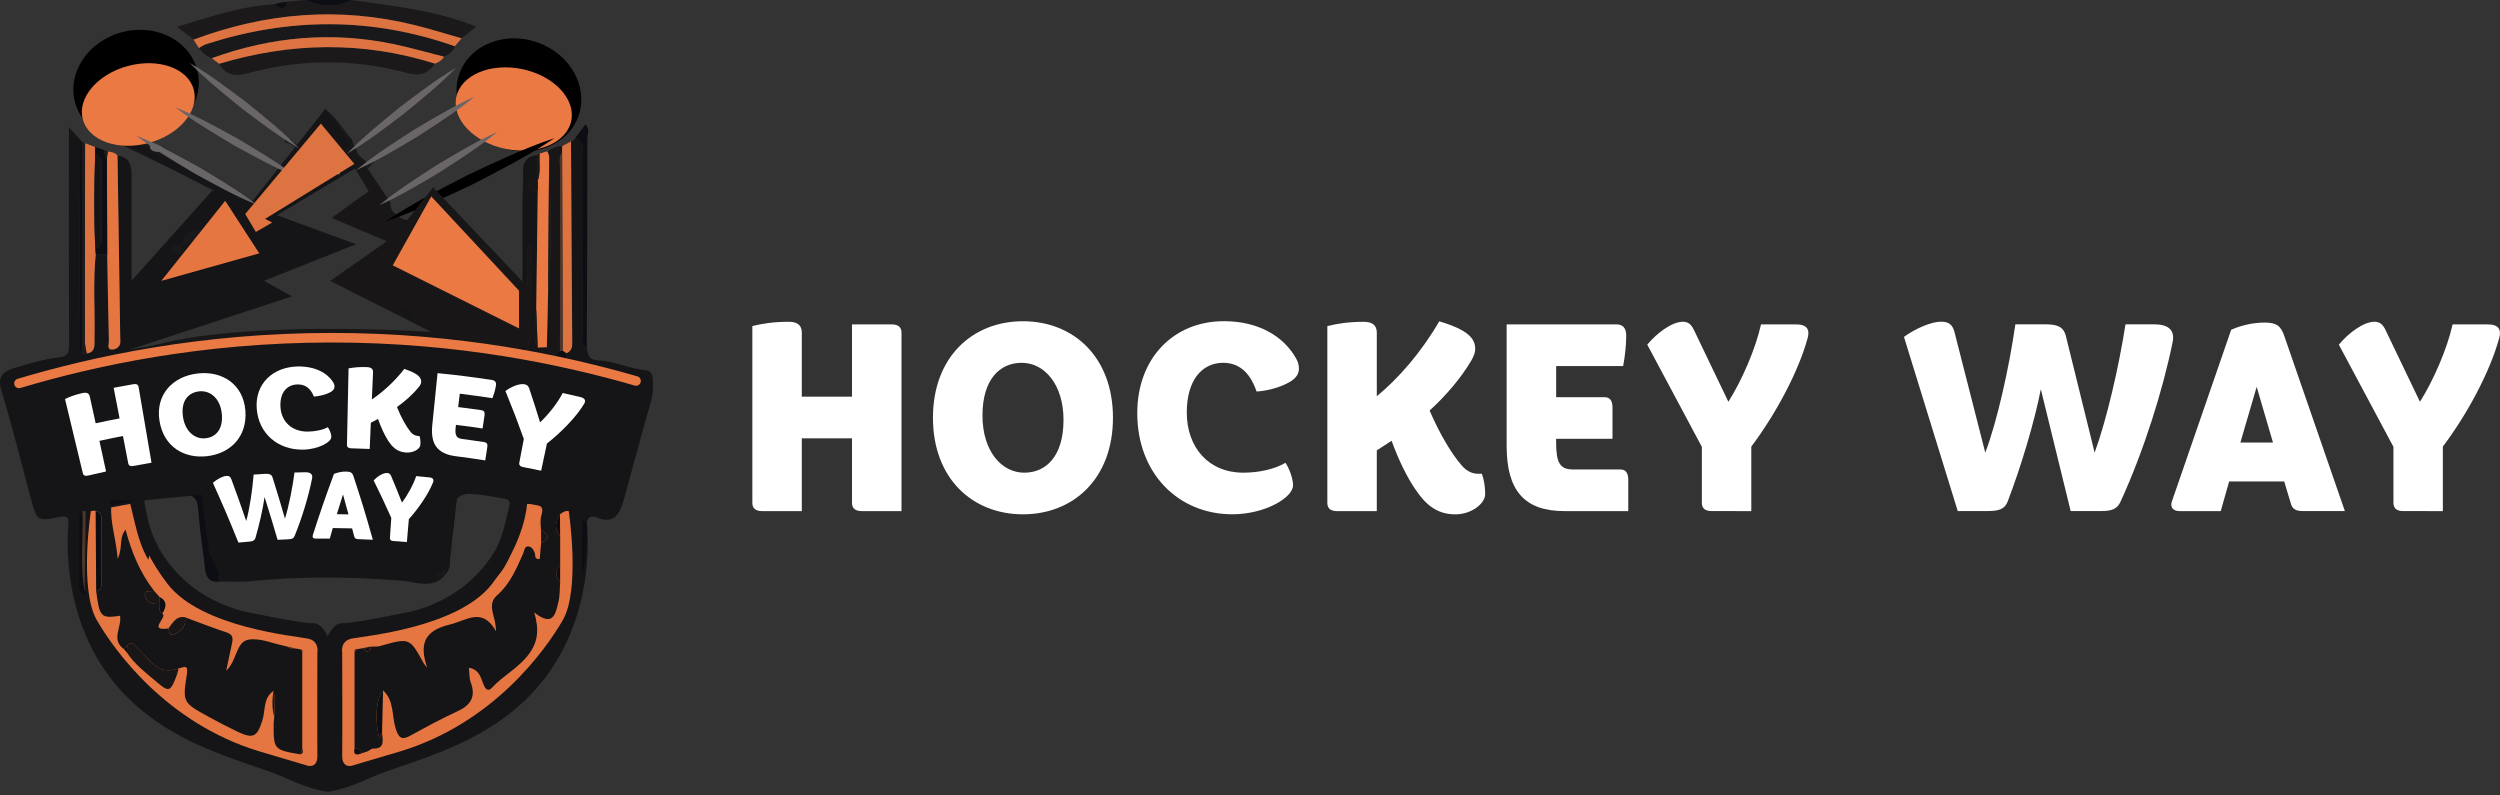 <?xml version="1.0" encoding="utf-8"?>
<!-- Generator: Adobe Illustrator 22.0.0, SVG Export Plug-In . SVG Version: 6.00 Build 0)  -->
<svg version="1.1" id="Layer_1" xmlns="http://www.w3.org/2000/svg" xmlns:xlink="http://www.w3.org/1999/xlink" x="0px" y="0px"
	 viewBox="0 0 78.61 25" style="enable-background:new 0 0 78.61 25;" xml:space="preserve">
<rect x="0" y="0" width="78.61" height="25" fill="#333333" stroke="none"/>
<style type="text/css">
	.st0{fill-rule:evenodd;clip-rule:evenodd;fill:#A6AAAA;}
	.st1{fill-rule:evenodd;clip-rule:evenodd;fill:#F3792E;}
	.st2{fill-rule:evenodd;clip-rule:evenodd;fill:#F06022;}
	.st3{fill-rule:evenodd;clip-rule:evenodd;fill:#D95122;}
	.st4{fill-rule:evenodd;clip-rule:evenodd;fill:#F89A2C;}
	.st5{fill-rule:evenodd;clip-rule:evenodd;fill:#FFFFFF;}
	.st6{fill:#FFFFFF;}
	.st7{fill-rule:evenodd;clip-rule:evenodd;fill:#B4008D;}
	.st8{fill-rule:evenodd;clip-rule:evenodd;fill:#9DBC0A;}
	.st9{fill:none;stroke:#9DBC0A;stroke-width:0.196;stroke-miterlimit:10;}
	.st10{fill-rule:evenodd;clip-rule:evenodd;fill:#DF3F17;}
	.st11{fill:none;stroke:#DF3F17;stroke-width:0.196;stroke-miterlimit:10;}
	.st12{fill-rule:evenodd;clip-rule:evenodd;fill:#F5B208;}
	.st13{fill:none;stroke:#F5B208;stroke-width:0.196;stroke-miterlimit:10;}
	.st14{fill:#9DBC0A;}
	.st15{fill:none;stroke:#9DBC0A;stroke-width:0.202;stroke-miterlimit:10;}
	.st16{fill:none;stroke:#DF3F17;stroke-width:0.202;stroke-miterlimit:10;}
	.st17{fill:none;stroke:#F5B208;stroke-width:0.202;stroke-miterlimit:10;}
	.st18{fill-rule:evenodd;clip-rule:evenodd;fill:#85754E;}
	.st19{fill:#85754E;}
	.st20{fill-rule:evenodd;clip-rule:evenodd;fill:#1A171B;}
	.st21{fill:#016268;}
	.st22{fill:#00A9C2;}
	.st23{fill:#21427B;}
	.st24{fill:#FAE101;}
	.st25{fill-rule:evenodd;clip-rule:evenodd;fill:#32327F;}
	.st26{fill-rule:evenodd;clip-rule:evenodd;fill:#FCB813;}
	.st27{fill:#F79420;}
	.st28{fill:#FCB831;}
	.st29{fill:#FDDD2E;}
	.st30{fill:#C6C7C8;}
	.st31{fill:#F3C700;}
	.st32{fill:#DB6216;}
	.st33{fill:#EAA600;}
	.st34{fill:#E32427;}
	.st35{fill:#FFFFFF;stroke:#FFFFFF;stroke-width:0.112;stroke-miterlimit:10;}
	.st36{fill:url(#SVGID_1_);}
	.st37{fill-rule:evenodd;clip-rule:evenodd;fill:#C1272D;}
	.st38{fill-rule:evenodd;clip-rule:evenodd;fill:url(#SVGID_2_);}
	.st39{fill-rule:evenodd;clip-rule:evenodd;fill:url(#SVGID_3_);}
	.st40{fill-rule:evenodd;clip-rule:evenodd;fill:url(#SVGID_4_);}
	.st41{fill-rule:evenodd;clip-rule:evenodd;fill:url(#SVGID_5_);}
	.st42{fill-rule:evenodd;clip-rule:evenodd;fill:url(#SVGID_6_);}
	.st43{fill-rule:evenodd;clip-rule:evenodd;fill:url(#SVGID_7_);}
	.st44{fill-rule:evenodd;clip-rule:evenodd;fill:url(#SVGID_8_);}
	.st45{fill:#006937;}
	.st46{fill:#929990;}
	.st47{fill:#FFFFFF;stroke:#FFFFFF;stroke-width:0.195;stroke-miterlimit:10;}
	.st48{fill:#86D2BF;}
	.st49{fill:#EC1848;}
	.st50{fill:#29A151;}
	.st51{fill:#C1272D;}
	.st52{fill:#29ABE2;}
	.st53{fill:#F7BE3E;}
	.st54{fill:url(#SVGID_9_);}
	.st55{fill-rule:evenodd;clip-rule:evenodd;fill:none;}
	.st56{clip-path:url(#SVGID_11_);fill-rule:evenodd;clip-rule:evenodd;}
	.st57{fill:#EFAF1F;}
	.st58{fill:#EFB022;}
	.st59{fill:#0E0A08;}
	.st60{fill:#DA2A28;}
	.st61{fill:#F6F6F5;}
	.st62{fill:#C7B086;}
	.st63{fill:#F1F0EE;}
	.st64{fill-rule:evenodd;clip-rule:evenodd;fill:url(#SVGID_12_);}
	.st65{fill-rule:evenodd;clip-rule:evenodd;fill:#FAF9F9;}
	.st66{fill-rule:evenodd;clip-rule:evenodd;fill:#F8B132;}
	.st67{fill-rule:evenodd;clip-rule:evenodd;fill:#1A70B7;}
	.st68{fill-rule:evenodd;clip-rule:evenodd;fill:#36A834;}
	.st69{fill-rule:evenodd;clip-rule:evenodd;fill:#E2000F;}
	.st70{fill-rule:evenodd;clip-rule:evenodd;fill:#1A1A18;}
	.st71{fill:url(#SVGID_13_);}
	.st72{fill:url(#SVGID_14_);}
	.st73{fill:url(#SVGID_15_);}
	.st74{fill:url(#SVGID_16_);}
	.st75{fill:url(#SVGID_17_);}
	.st76{fill:url(#SVGID_18_);}
	.st77{fill:url(#SVGID_19_);}
	.st78{fill:#00A85D;}
	.st79{fill:#FFFFFF;stroke:#FFFFFF;stroke-width:0.1;stroke-miterlimit:10;}
	.st80{fill:#9FD8F5;}
	.st81{fill:#274888;}
	.st82{fill:#267DBF;}
	.st83{fill:#2F91CF;}
	.st84{fill:#2955A0;}
	.st85{fill:#236EB3;}
	.st86{fill:#CFEBFA;}
	.st87{fill:#42B7E9;}
	.st88{fill:#3FAAE0;}
	.st89{fill:#FFAF10;}
	.st90{fill:#151416;}
	.st91{fill:#E57641;}
	.st92{fill:none;}
	.st93{fill:#1C191B;}
	.st94{fill:#19181A;}
	.st95{fill:#DD7340;}
	.st96{fill:#181617;}
	.st97{fill:#EA7944;}
	.st98{fill:#0C0E13;}
	.st99{fill:#181719;}
	.st100{fill:#BA673F;}
	.st101{fill:#4E362A;}
	.st102{fill:#6A6567;}
	.st103{fill:#F2F1F2;}
	.st104{fill:none;stroke:#EA7944;stroke-width:0.301;stroke-linecap:round;stroke-miterlimit:10;}
	.st105{fill:none;stroke:#FF00FF;stroke-width:0.25;stroke-miterlimit:10;}
	.st106{fill:#002169;}
	.st107{fill:#FC9E22;}
</style>
<path class="st90" d="M4.465,15.737c0,0,0.281,2.706,3.168,3.482c0,0,1.882,0.396,2.224,0.379c0.343-0.017,0.574,0.709,0.574,0.709
	v4.569c0,0-0.281,0.119-1.499-0.432s-4.012-1.017-5.618-3.345S2.197,16.07,2.197,16.07l1.299-0.95L4.465,15.737z"/>
<path class="st90" d="M16.144,15.737c0,0-0.281,2.706-3.168,3.482c0,0-1.882,0.396-2.224,0.379
	c-0.343-0.017-0.574,0.709-0.574,0.709v4.569c0,0,0.281,0.119,1.499-0.432s4.012-1.017,5.618-3.345s1.116-5.029,1.116-5.029
	l-1.299-0.95L16.144,15.737z"/>
<path class="st91" d="M2.856,16.072c0,0-0.371,2.452,0.185,3.422c0.557,0.971,2.204,3.251,5.114,4.132l1.529,0.453
	c0,0,0.304,0.086,0.296-0.324c-0.008-0.411,0-3.233,0-3.233s0.072-0.365-0.296-0.442c-0.368-0.078-3.353-0.338-4.417-1.722
	s-1.1-2.527-1.1-2.527L2.856,16.072z"/>
<path class="st91" d="M17.884,16.072c0,0,0.371,2.452-0.185,3.422c-0.557,0.971-2.204,3.251-5.114,4.132l-1.529,0.453
	c0,0-0.304,0.086-0.296-0.324c0.008-0.411,0-3.233,0-3.233s-0.072-0.365,0.296-0.442c0.368-0.078,3.353-0.338,4.417-1.722
	s1.1-2.527,1.1-2.527L17.884,16.072z"/>
<g>
	<path class="st92" d="M6.928,17.306c0.001,0.028,0.024,0.056,0.037,0.084c0.016-0.055,0.037-0.11,0.046-0.166
		c0.003-0.016-0.029-0.037-0.058-0.072C6.942,17.216,6.928,17.261,6.928,17.306z"/>
	<path class="st92" d="M10.763,15.233c-0.188,0.007-0.353-0.009-0.424,0.238c-0.159,0.555-0.345,1.102-0.521,1.652
		c0.012,0.051,0.024,0.102,0.036,0.152c0.584-0.498,1.164-0.198,1.794-0.042c-0.182-0.642-0.346-1.183-0.486-1.73
		C11.104,15.274,10.972,15.225,10.763,15.233z"/>
	<path class="st92" d="M4.117,12.554c-0.025-0.494-0.223-0.469-0.59-0.414c-0.521,0.079-0.263,0.414-0.21,0.623
		c0.158,0.621-0.341,0.473-0.628,0.58c-0.373,0.139-0.342-0.151-0.413-0.365c-0.07-0.211-0.01-0.541-0.392-0.527
		c-0.032-0.163-0.049-0.371-0.247-0.384c-0.189-0.013-0.217,0.245-0.386,0.335c-0.128,0.068,0.036,0.183,0.132,0.243
		c0.043,0.724,0.352,1.384,0.497,2.084c0.055,0.266,0.093,0.479,0.499,0.356c0.364-0.11,0.402-0.268,0.282-0.557
		c-0.147-0.356-0.111-0.556,0.338-0.644c0.401-0.078,0.632-0.057,0.644,0.408c0.002,0.082,0.022,0.167,0.048,0.246
		c0.127,0.394,0.386,0.074,0.578,0.092c0.147,0.013,0.242-0.036,0.175-0.28C4.284,13.763,4.147,13.158,4.117,12.554z"/>
	<path class="st92" d="M9.715,15.245c-0.201-0.033-0.392-0.033-0.429,0.266c-0.036,0.293-0.129,0.579-0.232,1.011
		c-0.138-0.435-0.225-0.718-0.317-0.999c-0.041-0.126-0.074-0.26-0.259-0.25c-0.202,0.011-0.221,0.148-0.261,0.304
		c-0.074,0.289-0.05,0.606-0.228,0.928c-0.102-0.296-0.198-0.528-0.262-0.768c-0.108-0.402-0.322-0.492-0.676-0.268
		c0.216,0.535,0.435,1.057,0.634,1.586c0.064,0.17,0.142,0.24,0.328,0.21c0.17-0.027,0.334-0.02,0.362-0.253
		c0.023-0.192,0.073-0.381,0.111-0.572c0.03-0.002,0.061-0.003,0.091-0.005c0.05,0.156,0.111,0.309,0.147,0.469
		c0.048,0.214,0.156,0.297,0.386,0.29c0.231-0.007,0.311-0.093,0.356-0.315c0.087-0.424,0.225-0.838,0.326-1.26
		C9.823,15.494,10.018,15.295,9.715,15.245z"/>
	<path class="st92" d="M7.317,13.319c-0.023-0.297-0.054-0.761-0.098-1.224c-0.028-0.294-0.233-0.457-0.5-0.432
		c-0.615,0.059-1.232,0.136-1.834,0.268c-0.251,0.055-0.499,0.179-0.396,0.611c0.101,0.426,0.168,0.874,0.223,1.316
		c0.054,0.436,0.303,0.64,0.728,0.577c0.397-0.058,0.792-0.127,1.191-0.168C7.303,14.198,7.343,14.162,7.317,13.319z"/>
	<path class="st92" d="M19.253,11.774c-0.457-0.208-0.921-0.38-1.434-0.332C18.271,11.675,18.74,11.823,19.253,11.774z"/>
	<path class="st92" d="M1.495,11.746c0.421-0.078,0.842-0.155,1.263-0.233c-0.485-0.137-0.924,0.047-1.376,0.135
		c-1.023,0.15-1.268,0.655-0.644,1.395c-0.019-0.202-0.073-0.4-0.12-0.599c-0.034-0.143-0.101-0.305,0.138-0.338
		c0.055,0.091,0.132,0.154,0.235,0.092c0.119-0.072,0.07-0.198,0.068-0.307C1.189,11.794,1.409,11.971,1.495,11.746z"/>
	<path class="st92" d="M10.737,14.061c0.32,0.017,0.393-0.092,0.394-0.395c0.001-0.638,0.018-0.622,0.644-0.555
		c0.524,0.056,0.191,0.432,0.267,0.652c0.038,0.11-0.077,0.302,0.139,0.311c0.189,0.007,0.406,0.155,0.567-0.019
		c0.338-0.364,0.076-1.408-0.533-1.644c0.362-0.256,0.672-0.476,0.982-0.696c-0.038-0.043-0.075-0.085-0.113-0.128
		c-0.106-0.022-0.213-0.044-0.319-0.066c-0.014-0.098-0.043-0.185-0.167-0.175c-0.098,0.007-0.117,0.084-0.134,0.162
		c-0.599,0.054-0.688,0.831-1.3,0.912c0-0.226-0.014-0.44,0.003-0.652c0.035-0.419-0.278-0.273-0.478-0.303
		c-0.233-0.035-0.373,0.014-0.363,0.31c0.022,0.636,0.03,1.275,0,1.911C10.31,14.031,10.464,14.047,10.737,14.061z"/>
	<path class="st92" d="M7.629,13.387c0.032,0.51,0.305,0.741,0.798,0.711c0.402-0.024,0.805-0.038,1.208-0.036
		c0.235,0.001,0.36-0.026,0.358-0.323c-0.002-0.3-0.137-0.322-0.365-0.31c-0.285,0.015-0.571,0.013-0.856,0.02
		c-0.119,0.003-0.208,0.01-0.255-0.157c-0.276-0.978-0.163-1.143,0.86-1.185c0.067-0.003,0.135-0.013,0.201-0.004
		c0.276,0.035,0.373-0.062,0.374-0.357c0.001-0.338-0.194-0.281-0.392-0.271c-0.218,0.011-0.436,0.022-0.654,0.033
		c0,0.01,0,0.02,0,0.029c-0.285,0-0.571-0.006-0.856,0.001c-0.406,0.011-0.61,0.285-0.505,0.62
		C7.677,12.576,7.603,12.979,7.629,13.387z"/>
	<path class="st92" d="M19.658,11.895c0.487,0.249,0.291,0.561,0.251,0.85c-0.217,0.279-0.148,0.625-0.225,0.941
		c0.333-0.224,0.331-0.569,0.339-0.91C20.286,12.126,20.246,11.982,19.658,11.895z"/>
	<path class="st92" d="M18.521,12.477c-0.354,0.138-0.64,0.454-0.985,0.719c-0.257-0.671-0.492-1.353-1.422-1.211
		c0.136,0.273,0.257,0.547,0.406,0.807c0.279,0.487,0.507,0.995,0.366,1.561c-0.112,0.449,0.212,0.373,0.439,0.462
		c0.387,0.151,0.338-0.187,0.361-0.345c0.053-0.361,0.23-0.601,0.517-0.813c0.402-0.296,0.775-0.632,1.198-0.983
		C19.058,12.587,18.736,12.394,18.521,12.477z"/>
	<path class="st92" d="M13.963,15.541c-0.129,0.478-0.145,0.962-0.162,1.445c0.045,0.003,0.09,0.007,0.135,0.01
		c0.041-0.379,0.081-0.759,0.122-1.138c-0.137-0.823,0.521-0.563,0.966-0.641C14.342,14.86,14.005,14.979,13.963,15.541z"/>
	<path class="st92" d="M12.706,15.581c-0.146-0.084-0.293-0.125-0.445-0.016c-0.169-0.311-0.42-0.382-0.764-0.259
		c0.287,0.575,0.785,1.054,0.667,1.771c-0.031,0.186,0.181,0.154,0.302,0.172c0.159,0.024,0.215-0.086,0.196-0.216
		c-0.067-0.439,0.232-0.709,0.448-1.019c0.135-0.195,0.337-0.352,0.38-0.566C13.157,15.216,12.942,15.443,12.706,15.581z"/>
	<path class="st92" d="M16.918,11.484c0.012-0.001,0.031-0.02,0.031-0.031c0.006-0.11-0.079-0.108-0.152-0.121
		c-0.014-0.008-0.028-0.015-0.042-0.023c0.014,0.008,0.028,0.016,0.041,0.024C16.81,11.405,16.808,11.491,16.918,11.484z"/>
	<path class="st92" d="M15.55,11.848c-0.616-0.066-1.232-0.135-1.844-0.229c-0.298-0.045-0.435,0.142-0.418,0.345
		c0.044,0.535-0.159,1.045-0.111,1.617c0.209,0.122-0.25,0.527,0.214,0.595c0.613,0.09,1.228,0.16,1.842,0.246
		c0.256,0.036,0.305-0.15,0.351-0.321c0.053-0.194-0.077-0.206-0.236-0.269c-0.32-0.127-0.666-0.022-0.975-0.17
		c-0.127-0.061-0.405,0.049-0.35-0.197c0.043-0.191,0.338-0.21,0.475-0.126c0.229,0.141,0.448,0.07,0.674,0.092
		c0.29,0.028,0.27-0.172,0.307-0.346c0.046-0.217-0.084-0.21-0.248-0.254c-0.293-0.078-0.592-0.091-0.886-0.143
		c-0.101-0.018-0.197-0.039-0.188-0.18c0.01-0.155,0.088-0.194,0.232-0.175c0.348,0.048,0.699,0.077,1.046,0.133
		c0.197,0.032,0.35,0.086,0.374-0.213C15.826,12.026,15.827,11.878,15.55,11.848z"/>
	<path class="st90" d="M12.864,10.74c0.74,0.057,1.48,0.114,2.22,0.171c-0.61-0.212-1.137-0.59-1.722-0.851
		c-0.017-0.008-0.067,0.059-0.102,0.091c0.085,0.115,0.332,0.088,0.299,0.287c-0.027,0.164-0.198,0.091-0.295,0.079
		c-0.33-0.039-0.66-0.066-0.99-0.087v0.291C12.47,10.728,12.667,10.734,12.864,10.74z"/>
	<polygon class="st90" points="17.82,11.442 17.814,11.439 17.811,11.439 17.811,11.442 	"/>
	<polygon class="st90" points="18.079,4.352 18.079,4.352 18.083,4.348 	"/>
	<path class="st90" d="M5.561,11.083c-0.438-0.258-0.827-0.093-1.222,0.02c0.001,0.047,0.003,0.093,0.004,0.14
		C4.749,11.19,5.155,11.136,5.561,11.083z"/>
	<path class="st90" d="M20.306,11.641c-0.5-0.04-0.965-0.283-1.451-0.303c-0.355-0.015-0.37-0.175-0.403-0.41
		c-0.237-0.106-0.139-0.319-0.139-0.485c-0.007-1.853-0.002-3.707-0.007-5.56c0-0.201,0.086-0.455-0.226-0.531
		c-0.031,0.036-0.063,0.072-0.094,0.108l-0.03-0.014c0.012,2.117,0.022,4.234,0.038,6.351c0.001,0.154-0.044,0.256-0.187,0.312
		c0.002,0.11,0.003,0.22,0.005,0.329c0.001,0,0.002,0.001,0.003,0.001c0.002,0.001,0.004,0.002,0.006,0.003
		c0.513-0.049,0.977,0.124,1.434,0.332c-0.513,0.049-0.983-0.099-1.434-0.332c-0.003,0-0.006,0-0.009,0c0-0.001,0-0.002,0-0.003
		c-0.217,0.012-0.334-0.078-0.311-0.309c-0.149-0.002-0.249-0.074-0.304-0.211c-0.096,0.003-0.193,0.006-0.289,0.009
		c-0.208-0.392-0.119-0.796-0.045-1.198c0.016-1.246,0.032-2.492,0.048-3.738c-0.121-0.019-0.309,0.039-0.283-0.176
		c0.019-0.163,0.177-0.11,0.287-0.116l-0.009,0c-0.003-0.273-0.005-0.545-0.008-0.818c-0.356,0.028-0.474,0.229-0.451,0.571
		c0.018,0.266-0.016,0.535-0.017,0.803c-0.003,0.906-0.001,1.813-0.001,2.719c-0.309-0.404-1.1-0.97-1.143-0.865
		c0.35,0.26,0.646,0.559,0.738,1.007c0.37,0.197,0.572,0.105,0.572-0.333c0-0.347,0-0.695,0-1.042c0.034,0,0.067-0.001,0.1-0.001
		c0,0.888-0.006,1.776,0.004,2.664c0.002,0.214-0.033,0.392-0.206,0.527c0.022,0.236-0.091,0.328-0.318,0.297
		c-1.145-0.127-2.29-0.255-3.435-0.382c-0.156-0.004-0.313-0.007-0.469-0.011v0.601H4.135V5.377l0,0
		c-0.036-0.272-0.114-0.439-0.44-0.488c0.027,1.829,0.055,3.659,0.082,5.488c0.002,0.117,0.002,0.235,0.008,0.352
		c0.009,0.178-0.14,0.257-0.251,0.263c-0.182,0.009-0.108-0.17-0.11-0.269C3.402,9.817,3.388,8.911,3.371,8.005
		C3.251,8,3.131,7.996,3.011,7.991c-0.09,0.885-0.019,1.773-0.039,2.66c-0.005,0.2,0.043,0.419-0.247,0.465
		c-0.047,0.004-0.093,0.008-0.14,0.012c-0.032-0.073-0.093-0.147-0.093-0.22C2.498,8.737,2.51,6.566,2.521,4.395
		C2.424,4.287,2.328,4.18,2.168,4.002c0,0.193,0,0.305,0,0.417c0,2.13-0.005,4.26,0.004,6.39c0.001,0.275-0.022,0.404-0.36,0.437
		c-0.458,0.045-0.908,0.198-1.356,0.325c-0.353,0.101-0.549,0.262-0.411,0.714c0.345,1.134,0.629,2.287,0.936,3.433
		c0.175,0.651,0.203,0.678,0.854,0.545c0.256-0.052,0.333-0.021,0.342,0.274c0.03,0.988,0.313,0.444,0.321-0.304
		c0.001-0.055,0.063-0.109,0.097-0.163c0.033-0.002,0.066-0.002,0.099,0.002c0.104-0.013,0.208-0.084,0.313-0.003
		c0.144,0.023,0.185,0.118,0.185,0.25C3.19,17.004,3.19,17.688,3.19,18.372c0,0.115-0.051,0.189-0.166,0.214
		c0.106,0.82,0.149,0.865,0.75,0.776c0.068,0.345-0.3,0.744,0.121,1.046c0.034-0.036,0.069-0.071,0.103-0.107
		c0.147-0.172,0.23-0.011,0.317,0.069c0.372,0.34,0.637,0.893,1.3,0.647c0.142-0.019,0.316-0.162,0.261,0.186
		c-0.14,0.882-0.121,0.889,0.657,1.321c0.307,0.17,0.619,0.331,0.936,0.483c0.496,0.238,0.619,0.159,0.782-0.358
		c0.099-0.311,0.018-0.696,0.345-0.923c0.076,0.273,0.032,0.551,0.027,0.826c-0.006,0.066-0.018,0.133-0.018,0.199
		C8.6,23.567,8.607,23.575,9.44,23.72c0.021-0.063,0.043-0.125,0.064-0.188c0-1.011,0-2.023,0-3.034
		c-0.021-0.027-0.042-0.053-0.063-0.08c-0.055-0.01-0.11-0.02-0.165-0.03C9.192,20.4,9.11,20.401,9.044,20.335
		c-0.032-0.009-0.064-0.02-0.097-0.026c-0.378-0.075-0.776-0.258-1.13-0.196c-0.402,0.07-0.35,0.638-0.705,0.979
		c0.073-0.342,0.127-0.6,0.182-0.857c0.034-0.16,0.037-0.282-0.167-0.349c-0.443-0.145-0.876-0.317-1.314-0.478
		c0.053,0.271-0.102,0.427-0.318,0.529c-0.172,0.082-0.173-0.071-0.199-0.176c-0.677,0.095-0.009-0.36-0.191-0.467
		C4.987,19.219,5.01,19.1,5.005,18.99c-0.212,0.014-0.414-0.051-0.449-0.266c-0.031-0.19,0.181-0.112,0.287-0.149
		c-0.433-0.557-0.701-1.193-0.895-1.92c-0.217,0.26-0.076,0.547-0.247,0.914c-0.055-0.651-0.243-1.15-0.201-1.688
		c-0.111-0.176-0.083-0.385,0.123-0.357c0.324,0.044,0.601-0.148,0.952-0.095c-0.121,0.208-0.283,0.312-0.497,0.349
		c0.164,0.618,0.253,1.26,0.586,1.823c0.046-0.184,0.073-0.381,0.3-0.442c-0.24-0.408-0.335-0.873-0.416-1.322
		c-0.06-0.328,0.357-0.042,0.474-0.222c0.007-0.114,0.014-0.228,0.021-0.343l-0.019-0.011c-0.098,0.016-0.196,0.147-0.291,0.007
		c-0.02-0.029-0.013-0.105,0.011-0.131c0.102-0.108,0.194-0.068,0.27,0.041c0.43-0.048,0.858-0.105,1.289-0.14
		c0.123-0.01,0.358-0.015,0.131,0.218c-0.126,0.143-0.005,0.223,0.08,0.312c0.038,0.001,0.076,0.001,0.114,0.002
		c0.09,0.524,0.262,1.043,0.084,1.582c0.032,0.286,0.073,0.571,0.211,0.83c0.378-0.222,0.798-0.178,1.21-0.19
		c1.443-0.062,2.885-0.071,4.328,0.005c0.428-0.13,0.949,0.22,1.321-0.249c0.008-0.01,0.04,0.136,0.044,0.214
		c0.15,0.065,0.145,0.204,0.157,0.334c0.277-0.271,0.107-0.648,0.17-0.962c0.071-0.355,0.156-0.753,0.135-1.145
		c-0.018-0.33,0.229-0.477,0.523-0.46c0.347,0.019,0.691,0.091,1.035,0.149c0.283,0.048,0.153,0.261,0.126,0.397
		c-0.185,0.936-0.529,1.791-1.302,2.411c0.591,0.016,0.652-0.618,1.064-0.892c0.035,0.245-0.22,0.374-0.148,0.579
		c0.552-0.531,0.576-1.293,0.855-1.944c0.062-0.146-0.094-0.451,0.331-0.386c0.423,0.065,0.247,0.277,0.229,0.483
		c-0.01,0.115,0.006,0.232,0.01,0.349c0.268,0.132,0.269,0.266,0.004,0.403c-0.015,0.166-0.03,0.332-0.044,0.499
		c-0.175,0.023-0.128-0.117-0.157-0.194c-0.037-0.099-0.098-0.194-0.196-0.201c-0.13-0.01-0.128,0.133-0.165,0.216
		c-0.213,0.482-0.416,0.969-0.829,1.327c-0.193,0.167-0.173,0.383-0.116,0.601c0.039,0.151,0.083,0.3,0.09,0.524
		c-0.437-0.773-0.916-0.341-1.453-0.212c-0.839,0.201-0.951,0.641-0.715,1.354c-0.039-0.05-0.085-0.095-0.115-0.149
		c-0.436-0.794-0.435-0.792-1.372-0.527c-0.09,0.025-0.191,0.011-0.286,0.016c0,0.025-0.001,0.05-0.002,0.074
		c-0.06,0.092-0.122,0.113-0.189,0.007l-0.034-0.034c-0.06,0.01-0.119,0.019-0.179,0.029c-0.035,0.033-0.07,0.066-0.105,0.099
		c0,1.007,0,2.014,0,3.022c0.109,0.005,0.193,0.047,0.231,0.156c0.06-0.02,0.119-0.039,0.179-0.059
		c0.049-0.029,0.098-0.058,0.147-0.087c0.409,0.022,0.326-0.26,0.309-0.501c-0.029,0.058-0.057,0.116-0.086,0.174
		c-0.153-0.573-0.098-1.267,0.118-1.501c0.354,0.32,0.269,0.792,0.393,1.19c0.096,0.307,0.189,0.384,0.477,0.224
		c0.483-0.267,0.97-0.528,1.471-0.76c0.417-0.193,0.582-0.458,0.414-0.909c-0.051-0.136-0.038-0.295-0.056-0.46
		c0.274,0.046,0.354,0.237,0.429,0.449c0.046,0.128,0.128,0.362,0.298,0.177c0.358-0.389,0.845-0.624,1.165-1.063
		c0.28-0.384,0.32-0.771,0.16-1.301c0.608,0.48,0.671,0.029,0.76-0.321c0.052-0.207,0.04-0.43,0.057-0.646
		c-0.165-0.17-0.164-0.341,0-0.511c0-0.3,0-0.6,0-0.899c-0.176-0.236-0.171-0.473-0.005-0.711c0.171-0.135,0.379-0.183,0.372,0.099
		l0.329,0.211c0.003-0.231,0.085-0.08,0.143-0.021c0.018-0.197,0.129-0.258,0.304-0.187c0.567,0.23,0.739-0.132,0.86-0.568
		c0.284-1.027,0.557-2.056,0.851-3.08c0.067-0.232,0.067-0.457,0.06-0.69C20.522,11.773,20.445,11.652,20.306,11.641z
		 M10.326,11.776c-0.01-0.296,0.13-0.345,0.363-0.31c0.2,0.03,0.512-0.116,0.478,0.303c-0.018,0.212-0.003,0.426-0.003,0.652
		c0.612-0.081,0.701-0.858,1.3-0.912c0.016-0.078,0.035-0.155,0.134-0.162c0.125-0.01,0.153,0.077,0.167,0.175
		c0.106,0.022,0.213,0.044,0.319,0.066c0.038,0.043,0.075,0.085,0.113,0.128c-0.31,0.22-0.62,0.439-0.982,0.696
		c0.61,0.236,0.871,1.28,0.533,1.644c-0.162,0.174-0.378,0.027-0.567,0.019c-0.216-0.008-0.1-0.201-0.139-0.311
		c-0.076-0.22,0.257-0.596-0.267-0.652c-0.627-0.067-0.643-0.083-0.644,0.555c0,0.303-0.074,0.412-0.394,0.395
		c-0.273-0.014-0.427-0.03-0.411-0.375C10.356,13.051,10.348,12.412,10.326,11.776z M8.051,11.539
		c0.285-0.007,0.57-0.001,0.856-0.001c0-0.01,0-0.02,0-0.029c0.218-0.011,0.436-0.022,0.654-0.033
		c0.198-0.01,0.394-0.067,0.392,0.271c-0.001,0.294-0.098,0.392-0.374,0.357c-0.066-0.008-0.134,0.002-0.201,0.004
		c-1.023,0.042-1.136,0.207-0.86,1.185c0.047,0.166,0.135,0.159,0.255,0.157c0.285-0.007,0.571-0.005,0.856-0.02
		c0.228-0.012,0.363,0.01,0.365,0.31c0.002,0.297-0.123,0.324-0.358,0.323c-0.403-0.002-0.806,0.011-1.208,0.036
		c-0.493,0.03-0.766-0.202-0.798-0.711c-0.026-0.408,0.048-0.811-0.083-1.228C7.441,11.824,7.645,11.549,8.051,11.539z M1.06,11.89
		c0.002,0.108,0.051,0.235-0.068,0.307c-0.103,0.062-0.18-0.001-0.235-0.092c-0.239,0.034-0.173,0.195-0.138,0.338
		c0.048,0.199,0.101,0.397,0.12,0.599c-0.625-0.74-0.38-1.245,0.644-1.395c0.452-0.087,0.891-0.272,1.376-0.135
		c-0.421,0.078-0.842,0.155-1.263,0.233C1.409,11.971,1.189,11.794,1.06,11.89z M4.27,14.629c-0.192-0.017-0.452,0.302-0.578-0.092
		c-0.026-0.079-0.046-0.163-0.048-0.246c-0.011-0.465-0.243-0.486-0.644-0.408c-0.449,0.088-0.485,0.288-0.338,0.644
		c0.119,0.289,0.082,0.447-0.282,0.557c-0.406,0.122-0.443-0.09-0.499-0.356c-0.146-0.7-0.455-1.36-0.497-2.084
		c-0.096-0.06-0.26-0.175-0.132-0.243c0.17-0.09,0.198-0.347,0.386-0.335c0.198,0.013,0.216,0.221,0.247,0.384
		c0.382-0.014,0.322,0.316,0.392,0.527c0.071,0.215,0.039,0.504,0.413,0.365c0.287-0.107,0.785,0.042,0.628-0.58
		c-0.053-0.209-0.311-0.545,0.21-0.623c0.367-0.055,0.565-0.079,0.59,0.414c0.03,0.603,0.168,1.209,0.329,1.795
		C4.513,14.593,4.417,14.642,4.27,14.629z M6.63,14.267c-0.399,0.041-0.794,0.109-1.191,0.168c-0.424,0.063-0.674-0.141-0.728-0.577
		c-0.054-0.442-0.121-0.89-0.223-1.316c-0.103-0.432,0.145-0.556,0.396-0.611c0.602-0.132,1.219-0.208,1.834-0.268
		c0.267-0.026,0.471,0.137,0.5,0.432c0.044,0.463,0.075,0.927,0.098,1.224C7.343,14.162,7.303,14.198,6.63,14.267z M6.965,17.39
		c-0.013-0.028-0.036-0.056-0.037-0.084c-0.001-0.044,0.013-0.089,0.025-0.154c0.029,0.035,0.061,0.056,0.058,0.072
		C7.002,17.28,6.981,17.334,6.965,17.39z M9.467,16.88c-0.046,0.222-0.125,0.308-0.356,0.315c-0.229,0.007-0.337-0.076-0.386-0.29
		c-0.036-0.159-0.097-0.313-0.147-0.469c-0.03,0.002-0.061,0.003-0.091,0.005c-0.038,0.19-0.089,0.38-0.111,0.572
		c-0.028,0.233-0.192,0.226-0.362,0.253c-0.186,0.029-0.264-0.04-0.328-0.21c-0.199-0.529-0.419-1.051-0.634-1.586
		c0.354-0.224,0.568-0.135,0.676,0.268c0.065,0.24,0.16,0.472,0.262,0.768c0.177-0.323,0.154-0.64,0.228-0.928
		c0.04-0.156,0.059-0.292,0.261-0.304c0.184-0.01,0.217,0.125,0.259,0.25c0.092,0.281,0.179,0.564,0.317,0.999
		c0.102-0.433,0.196-0.718,0.232-1.011c0.037-0.298,0.228-0.299,0.429-0.266c0.303,0.05,0.108,0.249,0.078,0.375
		C9.692,16.042,9.554,16.456,9.467,16.88z M9.855,17.276c-0.012-0.051-0.024-0.102-0.036-0.152c0.175-0.55,0.362-1.097,0.521-1.652
		c0.071-0.247,0.236-0.231,0.424-0.238c0.209-0.008,0.341,0.041,0.4,0.271c0.14,0.547,0.304,1.089,0.486,1.73
		C11.019,17.077,10.438,16.777,9.855,17.276z M13.109,16.014c-0.216,0.311-0.515,0.581-0.448,1.019
		c0.02,0.13-0.036,0.239-0.196,0.216c-0.121-0.018-0.332,0.014-0.302-0.172c0.118-0.717-0.38-1.196-0.667-1.771
		c0.345-0.122,0.596-0.051,0.764,0.259c0.153-0.109,0.3-0.067,0.445,0.016c0.236-0.138,0.451-0.365,0.783-0.133
		C13.446,15.661,13.245,15.819,13.109,16.014z M14.058,15.858c-0.041,0.379-0.081,0.759-0.122,1.138
		c-0.045-0.003-0.09-0.007-0.135-0.01c0.017-0.483,0.033-0.967,0.162-1.445c0.042-0.563,0.379-0.681,1.061-0.324
		C14.579,15.295,13.92,15.035,14.058,15.858z M15.808,12.255c-0.024,0.299-0.177,0.246-0.374,0.213
		c-0.347-0.057-0.698-0.086-1.046-0.133c-0.144-0.02-0.222,0.02-0.232,0.175c-0.009,0.142,0.087,0.162,0.188,0.18
		c0.294,0.052,0.593,0.065,0.886,0.143c0.164,0.044,0.294,0.036,0.248,0.254c-0.037,0.174-0.017,0.375-0.307,0.346
		c-0.225-0.022-0.445,0.049-0.674-0.092c-0.138-0.085-0.432-0.065-0.475,0.126c-0.055,0.246,0.223,0.136,0.35,0.197
		c0.31,0.148,0.655,0.043,0.975,0.17c0.159,0.063,0.289,0.075,0.236,0.269c-0.047,0.17-0.095,0.357-0.351,0.321
		c-0.613-0.086-1.229-0.156-1.842-0.246c-0.464-0.068-0.006-0.473-0.214-0.595c-0.048-0.573,0.155-1.082,0.111-1.617
		c-0.017-0.203,0.12-0.39,0.418-0.345c0.612,0.093,1.228,0.162,1.844,0.229C15.827,11.878,15.826,12.026,15.808,12.255z
		 M16.797,11.331c0.073,0.013,0.159,0.011,0.152,0.121c-0.001,0.011-0.02,0.031-0.031,0.031c-0.11,0.007-0.109-0.079-0.122-0.151
		c-0.014-0.008-0.028-0.016-0.041-0.024C16.769,11.316,16.783,11.324,16.797,11.331z M18.203,13.656
		c-0.287,0.212-0.464,0.452-0.517,0.813c-0.023,0.158,0.026,0.497-0.361,0.345c-0.227-0.089-0.55-0.012-0.439-0.462
		c0.141-0.566-0.087-1.075-0.366-1.561c-0.149-0.259-0.27-0.534-0.406-0.807c0.93-0.141,1.166,0.54,1.422,1.211
		c0.345-0.265,0.63-0.581,0.985-0.719c0.215-0.083,0.537,0.11,0.88,0.196C18.977,13.024,18.605,13.36,18.203,13.656z M20.024,12.776
		c-0.008,0.341-0.006,0.685-0.339,0.91c0.076-0.315,0.008-0.661,0.225-0.941c0.04-0.289,0.236-0.601-0.251-0.85
		C20.246,11.982,20.286,12.126,20.024,12.776z"/>
	<path class="st90" d="M8.709,10.708c-0.359,0.011-0.717,0.021-1.076,0.032c-0.541,0.038-1.082,0.076-1.623,0.114
		c0.002,0.043,0.005,0.085,0.007,0.128c0.647,0.019,1.291-0.025,1.934-0.138c0.425-0.012,0.851-0.024,1.276-0.036
		c0.679,0,1.358,0,2.037,0c0.336,0.008,0.672,0.016,1.008,0.024v-0.111c-0.097-0.003-0.194-0.006-0.291-0.009
		C10.891,10.588,9.8,10.586,8.709,10.708z"/>
</g>
<path class="st93" d="M9.036,0.056c0.194-0.021,0.389-0.042,0.583-0.063c0.482,0.251,0.966,0.235,1.451,0.01
	c1.304,0.19,2.622,0.315,3.908,0.835c-0.166,0.131-0.314,0.249-0.463,0.366c-0.498-0.141-0.992-0.298-1.494-0.421
	c-2.359-0.579-4.669-0.387-6.934,0.463C5.933,1.126,5.778,1.006,5.569,0.843C6.614,0.528,7.586,0.19,8.626,0.13
	C8.796,0.289,8.947,0.34,9.036,0.056z"/>
<path class="st94" d="M14.301,1.454c-0.053,0.17-0.189,0.256-0.337,0.329c-0.517-0.131-1.03-0.279-1.551-0.389
	C10.454,0.978,8.537,1.148,6.66,1.83c-0.173-0.059-0.3-0.177-0.405-0.32c0.073-0.04,0.142-0.094,0.22-0.119
	C9.09,0.546,11.699,0.537,14.301,1.454z"/>
<path class="st93" d="M13.679,2.001C13.452,2.324,13.19,2.4,12.781,2.29c-1.664-0.446-3.34-0.439-5.003,0.018
	C7.384,2.417,7.101,2.357,6.889,2.007C9.152,1.328,11.415,1.29,13.679,2.001z"/>
<path class="st95" d="M14.301,1.454C11.699,0.537,9.09,0.546,6.474,1.392C6.397,1.417,6.328,1.471,6.255,1.51
	C6.199,1.422,6.143,1.335,6.087,1.247c2.265-0.85,4.575-1.042,6.934-0.463c0.502,0.123,0.996,0.28,1.494,0.421
	C14.444,1.288,14.372,1.371,14.301,1.454z"/>
<path class="st96" d="M17.5,11.13c-0.149-0.002-0.249-0.074-0.304-0.211c0.013-0.57,0.025-1.141,0.038-1.711
	c0.134-1.431,0.069-2.864,0.034-4.297c-0.018-0.052-0.036-0.104-0.054-0.156c0.145-0.08,0.284-0.175,0.463-0.157
	c-0.001,0.061-0.001,0.122-0.002,0.183c-0.116,0.167-0.065,0.357-0.065,0.536c-0.004,1.904-0.003,3.808-0.003,5.711
	C17.571,11.062,17.535,11.096,17.5,11.13z"/>
<path class="st95" d="M13.679,2.001c-2.264-0.711-4.527-0.673-6.79,0.005C6.813,1.948,6.736,1.889,6.66,1.83
	c1.877-0.682,3.794-0.852,5.753-0.436c0.521,0.111,1.034,0.259,1.551,0.389C13.898,1.894,13.794,1.955,13.679,2.001z"/>
<path class="st91" d="M3.695,4.889c0.027,1.829,0.055,3.659,0.082,5.488c0.002,0.117,0.002,0.235,0.008,0.352
	c0.009,0.178-0.14,0.257-0.251,0.263c-0.182,0.009-0.108-0.17-0.11-0.269C3.402,9.817,3.388,8.911,3.371,8.005
	c-0.003-1.009-0.007-2.018-0.01-3.027c0.01-0.071,0.02-0.142,0.029-0.212C3.504,4.777,3.614,4.796,3.695,4.889z"/>
<path class="st95" d="M3.011,7.991c-0.09,0.886-0.019,1.773-0.039,2.66c-0.005,0.2,0.043,0.419-0.247,0.465
	c-0.02-0.13-0.058-0.261-0.058-0.391c0-2.074,0.005-4.149,0.008-6.223c0.105,0.04,0.211,0.081,0.316,0.121c0,0.087,0,0.173,0,0.26
	C2.96,5.86,2.947,6.839,2.998,7.817C3.002,7.875,3.006,7.933,3.011,7.991z"/>
<path class="st95" d="M17.675,4.78c0.001-0.061,0.001-0.122,0.002-0.183c0.093-0.05,0.186-0.1,0.278-0.151
	c0.012,2.117,0.022,4.234,0.038,6.351c0.001,0.154-0.044,0.256-0.187,0.312c-0.037-0.025-0.073-0.05-0.11-0.076
	C17.689,8.949,17.682,6.865,17.675,4.78z"/>
<path class="st97" d="M17.234,9.207c-0.013,0.57-0.025,1.141-0.038,1.711c-0.097,0.003-0.193,0.006-0.29,0.009
	c-0.015-0.399-0.03-0.799-0.045-1.198c0.016-1.246,0.032-2.492,0.048-3.738c0.001-0.098,0.003-0.195,0.004-0.293
	c0,0-0.009,0-0.009,0c0.101-0.284,0.046-0.578,0.06-0.868c0.083-0.025,0.166-0.05,0.249-0.075c0.018,0.052,0.036,0.104,0.054,0.155
	C17.256,6.342,17.245,7.774,17.234,9.207z"/>
<path class="st98" d="M18.451,10.928c-0.237-0.106-0.139-0.319-0.139-0.485c-0.007-1.853-0.002-3.707-0.007-5.56
	c0-0.201,0.086-0.456-0.226-0.531c0.106-0.145,0.212-0.29,0.322-0.439c0.156,0.13,0.07,0.291,0.07,0.425
	C18.47,6.534,18.46,8.731,18.451,10.928z"/>
<path class="st93" d="M4.295,4.343c0.108,0.12,0.223,0.095,0.34,0.017c0.035,0.037,0.07,0.074,0.105,0.111
	C4.657,4.728,4.789,4.809,5.22,4.768C5.443,5,5.713,5.155,6.016,5.257c0.209,0.267,0.568,0.305,0.806,0.527
	C6.819,5.857,6.817,5.93,6.814,6.004C5.772,5.499,4.73,4.995,3.687,4.49C3.884,4.418,4.142,4.597,4.295,4.343z"/>
<path class="st98" d="M3.011,7.991C3.006,7.933,3.002,7.875,2.998,7.817C3.166,7.781,3.19,7.654,3.191,7.513
	c0-0.781-0.001-1.563,0.001-2.344c0-0.146-0.026-0.266-0.2-0.287c0-0.087,0-0.173,0-0.26c0.1,0.033,0.199,0.067,0.299,0.1
	c0.003,0.091-0.009,0.186,0.071,0.256c0.003,1.009,0.007,2.018,0.01,3.027C3.251,8,3.131,7.996,3.011,7.991z"/>
<path class="st99" d="M9.626,4.426c0.174-0.339,0.4-0.642,0.646-0.943c0.346,0.237,0.515,0.612,0.787,0.895
	c0.028,0.069,0.055,0.138,0.083,0.206c-0.118-0.003-0.237-0.011-0.301,0.12c-0.12-0.169-0.243-0.336-0.36-0.508
	c-0.074-0.108-0.141-0.192-0.235-0.02c-0.067,0.069-0.133,0.137-0.2,0.206C9.964,4.433,9.883,4.484,9.802,4.535
	C9.743,4.499,9.684,4.462,9.626,4.426z"/>
<path class="st93" d="M2.675,4.502C2.671,6.576,2.667,8.65,2.667,10.725c0,0.13,0.038,0.261,0.058,0.391
	c-0.047,0.004-0.093,0.008-0.14,0.012c0.001-2.22,0.002-4.44,0.004-6.66C2.619,4.475,2.648,4.486,2.675,4.502z"/>
<path class="st98" d="M2.588,4.468c-0.001,2.22-0.002,4.44-0.004,6.66c-0.032-0.073-0.093-0.147-0.093-0.22
	C2.498,8.737,2.51,6.566,2.521,4.395C2.543,4.42,2.566,4.444,2.588,4.468z"/>
<path class="st98" d="M6.705,6.287C6.81,6.351,6.833,6.463,6.866,6.569c-0.205,0.215-0.41,0.43-0.616,0.645
	c-0.317,0.012-0.472,0.203-0.539,0.49C5.613,7.705,5.514,7.706,5.416,7.707l-0.03-0.023C5.756,7.153,6.227,6.716,6.705,6.287z"/>
<path class="st98" d="M18.308,18.056c-0.002-0.526-0.006-1.052,0.001-1.578c0.003-0.231,0.085-0.08,0.143-0.021
	C18.497,17.099,18.309,18.184,18.308,18.056z"/>
<path class="st96" d="M15.511,7.895c-0.106,0.038-0.183,0.107-0.226,0.212c-0.262-0.115-0.468-0.302-0.652-0.517
	c0.046-0.112,0.129-0.175,0.249-0.189"/>
<path class="st98" d="M11.07,0.003c-0.485,0.225-0.969,0.241-1.451-0.01C10.103-0.059,10.587-0.077,11.07,0.003z"/>
<path class="st99" d="M8.852,5.89C8.759,5.887,8.674,5.868,8.627,5.774c0.021-0.23,0.413-0.311,0.247-0.616
	c0.019-0.032,0.039-0.063,0.058-0.095C9.141,5.185,9.176,4.955,9.29,4.887c0.04,0.086,0.081,0.171,0.121,0.257
	C9.225,5.392,9.039,5.641,8.852,5.89z"/>
<path class="st99" d="M9.29,4.887c0.017-0.07,0.033-0.139,0.05-0.209c0-0.031,0-0.061-0.001-0.092
	c0.144,0.033,0.19-0.109,0.286-0.16c0.059,0.036,0.117,0.072,0.176,0.108C9.728,4.679,9.656,4.823,9.716,4.993
	c-0.101,0.05-0.203,0.1-0.304,0.151C9.371,5.058,9.331,4.972,9.29,4.887z"/>
<path class="st98" d="M6.814,6.004c0.002-0.073,0.005-0.147,0.007-0.22c0.103,0.023,0.207,0.048,0.306-0.013l-0.02,0.015L7.115,5.81
	c0.003,0.06,0.006,0.12,0.01,0.18C7.017,6.058,6.964,6.216,6.797,6.184C6.803,6.124,6.809,6.064,6.814,6.004z"/>
<path class="st94" d="M8.027,6.405C8.012,6.492,8.055,6.654,7.929,6.633c-0.172-0.029-0.073-0.216-0.105-0.33
	C7.892,6.336,7.959,6.371,8.027,6.405z"/>
<path class="st98" d="M9.036,0.056c-0.09,0.285-0.24,0.233-0.41,0.074c0.041-0.012,0.085-0.024,0.131-0.034
	C8.858,0.074,8.952,0.062,9.036,0.056z"/>
<path class="st96" d="M16.965,4.83c-0.014,0.29,0.041,0.584-0.06,0.868c-0.003-0.273-0.005-0.545-0.008-0.818
	C16.911,4.852,16.934,4.835,16.965,4.83z"/>
<polygon class="st90" points="6.665,6.004 3.88,9.114 4.041,11.004 9.18,9.319 8.301,8.829 11.194,7.679 8.706,6.766 11.434,5.137 
	10.238,3.416 7.919,6.35 3.731,4.196 3.635,4.404 6.739,6.004 "/>
<path class="st93" d="M7.625,6.196c-0.177,0.144-0.18,0.003-0.195-0.119C7.495,6.116,7.56,6.156,7.625,6.196z"/>
<path class="st94" d="M3.361,4.978c-0.08-0.07-0.068-0.165-0.071-0.256c0.033,0.015,0.067,0.029,0.1,0.044
	C3.381,4.837,3.371,4.907,3.361,4.978z"/>
<path class="st93" d="M8.966,4.377c0.059-0.001,0.117-0.001,0.176-0.002c0.031,0.01,0.043,0.03,0.038,0.062
	C9.154,4.463,9.128,4.489,9.101,4.515C9.041,4.485,8.926,4.507,8.966,4.377z"/>
<path class="st93" d="M9.339,4.586C9.34,4.617,9.341,4.647,9.34,4.678C9.303,4.649,9.266,4.619,9.228,4.59
	c0.023-0.024,0.045-0.05,0.064-0.078C9.326,4.525,9.342,4.55,9.339,4.586z"/>
<path class="st93" d="M9.228,4.59C9.186,4.565,9.144,4.54,9.101,4.515C9.128,4.489,9.154,4.463,9.18,4.438
	c0.037,0.025,0.075,0.05,0.112,0.075C9.273,4.54,9.252,4.566,9.228,4.59z"/>
<path class="st98" d="M18.083,4.348c-0.033,0.037-0.065,0.075-0.098,0.112C18.018,4.422,18.05,4.385,18.083,4.348z"/>
<path class="st96" d="M11.155,5.281c-0.105-0.192-0.209-0.385-0.314-0.577c0.064-0.131,0.183-0.123,0.301-0.12
	c0.021,0.002,0.04-0.003,0.057-0.015c-0.045,0.29,0.194,0.395,0.357,0.549c0.002,0.06,0.004,0.12,0.005,0.18
	c0.237,0.356,0.475,0.712,0.712,1.068c-0.017,0.261,0.169,0.398,0.352,0.501c0.281,0.157,0.321-0.154,0.476-0.266
	c0.393-0.285,0.174,0.267,0.357,0.296c-0.022,0.205-0.305,0.332-0.171,0.586c0.278,0.529,0.525,1.076,0.834,1.586
	c0.207,0.342,0.551,0.598,0.973,0.493c0.326-0.081,0.62-0.293,0.928-0.447c0.37,0.197,0.572,0.105,0.572-0.333
	c0-0.347,0-0.695,0-1.042c0.033,0,0.067-0.001,0.1-0.001c0,0.888-0.006,1.776,0.004,2.664c0.002,0.214-0.033,0.392-0.206,0.527
	c-0.117,0.039-0.234,0.079-0.35,0.118c-0.354-0.045-0.725,0.051-1.061-0.135c-0.61-0.212-1.137-0.59-1.722-0.851
	c-0.017-0.008-0.067,0.059-0.102,0.091c-0.097-0.046-0.195-0.093-0.292-0.139c-0.067-0.205-0.161-0.353-0.402-0.194
	c-0.592-0.166-1.053-0.602-1.649-0.779c-0.329-0.097-0.377-0.327-0.02-0.552c0.417-0.262,0.853-0.508,1.271-0.903
	c-0.594-0.251-1.132-0.479-1.735-0.733c0.362-0.265,0.859-0.633,1.164-0.833"/>
<path class="st90" d="M7.317,13.319c0.026,0.842-0.014,0.879-0.687,0.948c-0.399,0.041-0.794,0.109-1.191,0.168
	c-0.424,0.063-0.674-0.141-0.727-0.577c-0.054-0.442-0.121-0.89-0.223-1.316c-0.103-0.432,0.145-0.556,0.396-0.611
	c0.602-0.132,1.219-0.209,1.834-0.268c0.267-0.026,0.471,0.137,0.499,0.432C7.263,12.558,7.294,13.022,7.317,13.319z M5.85,13.77
	c0.308-0.137,0.831,0.041,0.648-0.536c-0.096-0.302,0.223-0.867-0.408-0.854c-0.226,0.004-0.79-0.178-0.659,0.423
	C5.503,13.136,5.292,13.658,5.85,13.77z"/>
<path class="st90" d="M13.177,13.582c-0.048-0.573,0.155-1.082,0.111-1.617c-0.017-0.203,0.12-0.39,0.418-0.345
	c0.612,0.093,1.228,0.162,1.844,0.229c0.277,0.03,0.276,0.178,0.258,0.407c-0.024,0.3-0.177,0.246-0.374,0.213
	c-0.347-0.057-0.698-0.086-1.046-0.133c-0.144-0.02-0.222,0.02-0.231,0.175c-0.009,0.142,0.087,0.162,0.188,0.18
	c0.294,0.052,0.593,0.065,0.886,0.143c0.164,0.044,0.294,0.036,0.248,0.254c-0.037,0.174-0.017,0.374-0.307,0.346
	c-0.225-0.022-0.445,0.049-0.674-0.092c-0.138-0.085-0.432-0.065-0.475,0.126c-0.055,0.246,0.223,0.136,0.35,0.197
	c0.31,0.148,0.655,0.043,0.975,0.17c0.159,0.063,0.289,0.075,0.236,0.269c-0.047,0.17-0.095,0.357-0.351,0.321
	c-0.613-0.086-1.229-0.156-1.842-0.246C12.927,14.109,13.386,13.704,13.177,13.582z"/>
<path class="st90" d="M12.765,11.522c0.106,0.022,0.213,0.044,0.319,0.066c0.038,0.043,0.075,0.085,0.113,0.128
	c-0.31,0.22-0.62,0.439-0.982,0.696c0.61,0.236,0.871,1.28,0.533,1.644c-0.162,0.174-0.378,0.027-0.567,0.019
	c-0.216-0.008-0.1-0.2-0.139-0.311c-0.076-0.22,0.257-0.596-0.267-0.652c-0.627-0.067-0.643-0.083-0.644,0.555
	c0,0.303-0.074,0.412-0.394,0.395c-0.273-0.014-0.427-0.03-0.411-0.375c0.03-0.636,0.022-1.274,0-1.911
	c-0.01-0.296,0.13-0.345,0.363-0.31c0.2,0.03,0.512-0.116,0.478,0.303c-0.018,0.212-0.003,0.426-0.003,0.652
	c0.612-0.081,0.701-0.858,1.3-0.912C12.565,11.513,12.665,11.517,12.765,11.522z"/>
<path class="st90" d="M1.885,12.451c0.382-0.014,0.322,0.316,0.392,0.527c0.071,0.215,0.04,0.504,0.413,0.365
	c0.287-0.107,0.785,0.042,0.628-0.58c-0.053-0.209-0.311-0.545,0.21-0.623c0.367-0.055,0.565-0.079,0.59,0.414
	c0.03,0.603,0.168,1.209,0.329,1.795c0.067,0.244-0.028,0.293-0.175,0.28c-0.192-0.017-0.452,0.302-0.578-0.092
	c-0.025-0.079-0.046-0.163-0.048-0.246c-0.011-0.465-0.243-0.486-0.644-0.408c-0.449,0.088-0.485,0.288-0.338,0.644
	c0.119,0.289,0.082,0.447-0.282,0.556c-0.406,0.122-0.444-0.09-0.499-0.356c-0.146-0.7-0.455-1.36-0.497-2.084
	C1.565,12.615,1.762,12.629,1.885,12.451z"/>
<path class="st90" d="M8.907,11.508c0.218-0.011,0.436-0.022,0.654-0.033c0.198-0.01,0.394-0.067,0.392,0.271
	c-0.001,0.295-0.098,0.392-0.374,0.357c-0.066-0.008-0.134,0.002-0.201,0.004c-1.023,0.042-1.136,0.207-0.86,1.185
	c0.047,0.166,0.135,0.159,0.255,0.157c0.285-0.007,0.571-0.005,0.856-0.02c0.228-0.012,0.363,0.01,0.364,0.31
	c0.002,0.297-0.123,0.324-0.358,0.323c-0.403-0.002-0.806,0.011-1.208,0.036c-0.493,0.03-0.766-0.202-0.798-0.711
	c-0.026-0.408,0.048-0.811-0.083-1.228c-0.105-0.334,0.099-0.609,0.505-0.62c0.285-0.007,0.57-0.001,0.856-0.001
	C8.907,11.527,8.907,11.518,8.907,11.508z"/>
<path class="st90" d="M16.114,11.985c0.93-0.141,1.165,0.54,1.422,1.211c0.345-0.265,0.63-0.581,0.985-0.719
	c0.215-0.083,0.537,0.11,0.88,0.196c-0.423,0.35-0.796,0.687-1.198,0.983c-0.287,0.212-0.464,0.452-0.517,0.813
	c-0.023,0.158,0.026,0.497-0.361,0.345c-0.227-0.089-0.55-0.012-0.439-0.462c0.141-0.566-0.087-1.075-0.366-1.561
	C16.371,12.532,16.25,12.257,16.114,11.985z"/>
<path class="st90" d="M8.487,16.441c-0.038,0.191-0.089,0.38-0.111,0.572c-0.028,0.233-0.192,0.226-0.362,0.253
	c-0.186,0.029-0.264-0.04-0.328-0.21c-0.199-0.529-0.419-1.051-0.634-1.586c0.355-0.224,0.568-0.135,0.676,0.267
	c0.065,0.24,0.16,0.472,0.262,0.768c0.177-0.323,0.153-0.64,0.228-0.928c0.04-0.156,0.059-0.293,0.261-0.304
	c0.184-0.01,0.217,0.125,0.259,0.25c0.092,0.281,0.179,0.564,0.317,0.999c0.102-0.433,0.196-0.718,0.232-1.011
	c0.037-0.298,0.228-0.299,0.429-0.266c0.303,0.05,0.108,0.249,0.078,0.375c-0.101,0.422-0.239,0.836-0.326,1.26
	c-0.046,0.222-0.125,0.308-0.356,0.315c-0.229,0.007-0.337-0.076-0.386-0.29c-0.036-0.159-0.097-0.313-0.147-0.469
	C8.548,16.438,8.518,16.439,8.487,16.441z"/>
<path class="st90" d="M9.818,17.123c0.175-0.55,0.362-1.097,0.521-1.652c0.071-0.247,0.236-0.231,0.424-0.238
	c0.209-0.008,0.341,0.041,0.4,0.271c0.14,0.547,0.304,1.089,0.486,1.73c-0.631-0.157-1.211-0.457-1.794,0.042
	C9.843,17.225,9.831,17.174,9.818,17.123z"/>
<path class="st90" d="M12.706,15.581c0.236-0.138,0.451-0.365,0.783-0.133c-0.043,0.214-0.244,0.371-0.38,0.566
	c-0.215,0.311-0.515,0.581-0.448,1.019c0.02,0.13-0.036,0.239-0.196,0.216c-0.121-0.018-0.332,0.014-0.302-0.172
	c0.118-0.717-0.38-1.196-0.667-1.771c0.345-0.122,0.596-0.051,0.764,0.259c0.051,0.153,0.08,0.319,0.24,0.41
	C12.618,15.862,12.704,15.743,12.706,15.581z"/>
<path class="st98" d="M6.921,18.285c-0.464,0.068-0.464-0.308-0.495-0.576c-0.064-0.558-0.155-1.116-0.193-1.673
	c-0.029-0.432-0.208-0.509-0.563-0.472c-0.216,0.023-0.432,0.033-0.649,0.048c0.007-0.114,0.014-0.228,0.021-0.343
	c0.113,0.082,0.22,0.105,0.367,0.053c0.331-0.118,0.679-0.1,1.024-0.068c-0.126,0.143-0.005,0.223,0.08,0.312
	c0.002,0.033,0.003,0.065,0.003,0.098c-0.016,0.506-0.004,1.008,0.196,1.485c0.032,0.286,0.073,0.571,0.211,0.83L6.924,17.98
	C6.86,18.081,6.858,18.183,6.921,18.285z"/>
<path class="st96" d="M12.167,7.584l-1.783,1.248l3.175,1.606c0,0-6.52-0.45-9.22,0.589l9.833,0.494l2.796,0.139l-0.647-1.544
	l-3.353-2.823L12.167,7.584z"/>
<path class="st96" d="M5.616,21.016c-0.022,0.08-0.036,0.162-0.066,0.239c-0.193,0.502-0.237,0.52-0.634,0.181
	c-0.33-0.281-0.68-0.545-0.924-0.914c0.002-0.074,0.005-0.148,0.007-0.222c0.147-0.172,0.23-0.011,0.317,0.069
	C4.688,20.709,4.952,21.261,5.616,21.016z"/>
<path class="st95" d="M15.083,10.911c0.336,0.186,0.707,0.09,1.061,0.135c0.011,0.06,0.021,0.12,0.032,0.179
	c-1.145-0.127-2.29-0.255-3.435-0.382c0.041-0.034,0.081-0.069,0.122-0.103C13.604,10.797,14.343,10.854,15.083,10.911z"/>
<path class="st100" d="M11.265,10.808c-0.679,0-1.358,0-2.037,0c-0.152-0.142-0.352-0.034-0.518-0.099
	c1.091-0.123,2.181-0.121,3.272,0.004C11.748,10.789,11.486,10.646,11.265,10.808z"/>
<path class="st98" d="M3.024,18.586c-0.006-0.839-0.011-1.677-0.017-2.516c0.144,0.023,0.185,0.118,0.185,0.25
	C3.19,17.004,3.19,17.688,3.19,18.372C3.19,18.486,3.139,18.561,3.024,18.586z"/>
<path class="st97" d="M8.135,17.791c1.443-0.062,2.885-0.071,4.328,0.005c0,0.057,0,0.113,0,0.17
	c-1.334-0.137-2.672-0.068-4.009-0.068C8.348,17.86,8.214,17.905,8.135,17.791z"/>
<path class="st95" d="M12.462,17.966c0-0.057,0-0.113,0-0.17c0.428-0.13,0.949,0.22,1.321-0.249c0.008-0.01,0.04,0.136,0.044,0.214
	c-0.058,0.061-0.115,0.123-0.173,0.184C13.263,18.243,12.86,17.968,12.462,17.966z"/>
<path class="st98" d="M4.077,15.776c-0.193,0.034-0.385,0.069-0.578,0.103c-0.111-0.176-0.083-0.385,0.123-0.357
	c0.324,0.044,0.601-0.148,0.952-0.095C4.453,15.635,4.291,15.739,4.077,15.776z"/>
<path class="st100" d="M7.951,10.844c-0.643,0.113-1.288,0.157-1.934,0.138c-0.002-0.043-0.005-0.085-0.007-0.128
	c0.541-0.038,1.082-0.076,1.623-0.114C7.714,10.852,7.846,10.806,7.951,10.844z"/>
<path class="st95" d="M17.811,11.442c0.516-0.051,0.983,0.123,1.442,0.332c-0.515,0.049-0.987-0.1-1.44-0.335
	C17.814,11.439,17.811,11.442,17.811,11.442z"/>
<path class="st100" d="M6.713,17.15c-0.199-0.478-0.212-0.98-0.196-1.485c0.037-0.032,0.074-0.064,0.112-0.096
	C6.719,16.092,6.892,16.612,6.713,17.15z"/>
<path class="st98" d="M12.045,21.708c-0.011,0.442-0.021,0.885-0.032,1.327c-0.029,0.058-0.057,0.116-0.086,0.174
	C11.775,22.636,11.83,21.942,12.045,21.708z"/>
<path class="st96" d="M1.885,12.451c-0.123,0.178-0.321,0.164-0.502,0.194c-0.096-0.06-0.26-0.175-0.132-0.243
	c0.17-0.09,0.198-0.347,0.387-0.335C1.837,12.08,1.854,12.287,1.885,12.451z"/>
<path class="st98" d="M2.663,18.592c0.008,0.032,0.007,0.063-0.004,0.095c-0.114-0.024-0.17-0.094-0.169-0.21
	c0.001-0.748,0.001-1.496,0.009-2.243c0.001-0.055,0.063-0.109,0.097-0.163C2.624,16.91,2.503,17.755,2.663,18.592z"/>
<path class="st91" d="M6.434,15.255c-0.345-0.031-0.694-0.05-1.024,0.068c-0.147,0.053-0.254,0.029-0.367-0.053
	c0,0-0.019-0.011-0.019-0.011c-0.01-0.027-0.013-0.055-0.009-0.083c0.43-0.048,0.858-0.105,1.289-0.14
	C6.427,15.027,6.661,15.021,6.434,15.255z"/>
<path class="st100" d="M4.339,11.103c0.395-0.113,0.785-0.279,1.222-0.02c-0.406,0.053-0.812,0.107-1.218,0.16
	C4.341,11.196,4.34,11.15,4.339,11.103z"/>
<path class="st101" d="M2.663,18.592c-0.16-0.837-0.039-1.681-0.068-2.522c0.033-0.002,0.066-0.002,0.099,0.002
	C2.684,16.912,2.673,17.752,2.663,18.592z"/>
<path class="st95" d="M13.963,15.541c0.042-0.563,0.379-0.681,1.061-0.324c-0.445,0.077-1.103-0.182-0.966,0.641
	C13.95,15.775,13.991,15.648,13.963,15.541z"/>
<path class="st100" d="M13.963,15.541c0.028,0.107-0.013,0.234,0.095,0.317c-0.041,0.379-0.081,0.759-0.122,1.138
	c-0.045-0.003-0.09-0.007-0.135-0.01C13.818,16.503,13.833,16.02,13.963,15.541z"/>
<path class="st93" d="M20.024,12.776c-0.008,0.341-0.006,0.685-0.339,0.91c0.076-0.315,0.008-0.661,0.225-0.941
	C19.948,12.755,19.986,12.765,20.024,12.776z"/>
<path class="st100" d="M8.135,17.791c0.08,0.115,0.213,0.069,0.319,0.107c-0.505,0.125-1.017,0.109-1.529,0.082l0.001,0.001
	C7.303,17.758,7.723,17.802,8.135,17.791z"/>
<path class="st96" d="M5.296,19.76c0.136-0.171,0.235-0.396,0.517-0.353c0.053,0.271-0.102,0.427-0.318,0.529
	C5.323,20.018,5.322,19.865,5.296,19.76z"/>
<path class="st97" d="M7.951,10.844c-0.105-0.038-0.237,0.008-0.318-0.104c0.359-0.011,0.717-0.021,1.076-0.032
	c0.166,0.066,0.366-0.043,0.518,0.099C8.802,10.82,8.377,10.832,7.951,10.844z"/>
<path class="st97" d="M11.265,10.808c0.221-0.162,0.484-0.019,0.717-0.096c0.294,0.009,0.588,0.019,0.883,0.028
	c-0.041,0.034-0.081,0.069-0.122,0.103C12.249,10.832,11.757,10.82,11.265,10.808z"/>
<path class="st96" d="M4.843,18.575c0.057,0.064,0.114,0.128,0.17,0.192c-0.003,0.075-0.006,0.149-0.008,0.224
	c-0.212,0.014-0.414-0.051-0.449-0.266C4.525,18.534,4.737,18.612,4.843,18.575z"/>
<path class="st99" d="M12.706,15.581c-0.002,0.162-0.088,0.281-0.205,0.394c-0.16-0.091-0.19-0.257-0.24-0.41
	C12.413,15.456,12.561,15.497,12.706,15.581z"/>
<path class="st96" d="M16.862,9.729c0.015,0.399,0.03,0.799,0.045,1.198C16.699,10.535,16.788,10.132,16.862,9.729z"/>
<path class="st98" d="M17.697,11.034c0.037,0.025,0.073,0.05,0.11,0.076c0.002,0.111,0.003,0.222,0.005,0.333
	c0,0,0.003-0.003,0.003-0.003c-0.22,0.013-0.337-0.078-0.314-0.31c0.036-0.034,0.071-0.068,0.107-0.102c0,0,0.045,0.006,0.045,0.006
	L17.697,11.034z"/>
<path class="st96" d="M16.913,5.698c-0.001,0.098-0.003,0.195-0.004,0.293c-0.121-0.019-0.309,0.039-0.283-0.176
	C16.646,5.651,16.803,5.704,16.913,5.698z"/>
<path class="st96" d="M0.757,12.105c0.057-0.134,0.175-0.181,0.303-0.215c0.002,0.108,0.051,0.235-0.068,0.307
	C0.889,12.259,0.812,12.196,0.757,12.105z"/>
<path class="st98" d="M16.176,11.226c-0.011-0.06-0.021-0.12-0.032-0.179c0.117-0.039,0.234-0.079,0.35-0.118
	C16.516,11.164,16.404,11.257,16.176,11.226z"/>
<path class="st98" d="M5.014,15.176c-0.004,0.029-0.001,0.056,0.009,0.083c-0.098,0.016-0.196,0.147-0.291,0.007
	c-0.02-0.029-0.013-0.105,0.011-0.131C4.846,15.027,4.938,15.067,5.014,15.176z"/>
<path class="st93" d="M8.624,22.551c-0.077-0.273-0.068-0.55-0.027-0.827C8.673,21.998,8.628,22.275,8.624,22.551z"/>
<path class="st96" d="M17.015,17.076c-0.001-0.134-0.002-0.269-0.004-0.403C17.28,16.805,17.281,16.939,17.015,17.076z"/>
<path class="st96" d="M13.655,17.944c0.058-0.061,0.115-0.123,0.173-0.184c0.15,0.065,0.145,0.204,0.157,0.334l0.002-0.002
	C13.86,18.081,13.723,18.09,13.655,17.944z"/>
<path class="st94" d="M5.416,7.707c0.099-0.001,0.197-0.002,0.296-0.003l0,0c0.016,0.08,0.033,0.16,0.049,0.24
	c0,0,0.002,0.005,0.002,0.005C5.578,7.968,5.365,8.027,5.416,7.707z"/>
<path class="st98" d="M5.005,18.99c0.003-0.075,0.006-0.149,0.008-0.224c0.255,0.136,0.222,0.322,0.091,0.526
	C4.987,19.219,5.01,19.1,5.005,18.99z"/>
<path class="st98" d="M17.608,16.167c0.002,0.237,0.003,0.474,0.005,0.711C17.437,16.643,17.442,16.405,17.608,16.167z"/>
<path class="st98" d="M12.765,11.522c-0.1-0.004-0.201-0.009-0.301-0.013c0.016-0.078,0.035-0.155,0.134-0.162
	C12.723,11.337,12.751,11.423,12.765,11.522z"/>
<path class="st98" d="M17.613,17.778c0,0.17,0,0.341,0,0.511C17.449,18.119,17.449,17.948,17.613,17.778z"/>
<path class="st98" d="M6.953,17.151c0.029,0.035,0.061,0.056,0.058,0.072c-0.009,0.056-0.03,0.111-0.046,0.166
	c-0.013-0.028-0.036-0.056-0.037-0.084C6.928,17.261,6.942,17.216,6.953,17.151z"/>
<path class="st98" d="M11.379,23.682c-0.157,0.066-0.28,0.082-0.231-0.156C11.257,23.53,11.341,23.572,11.379,23.682z"/>
<path class="st98" d="M16.797,11.331c0.073,0.013,0.159,0.011,0.152,0.121c-0.001,0.011-0.02,0.031-0.031,0.031
	c-0.11,0.007-0.109-0.079-0.122-0.151L16.797,11.331z"/>
<path class="st93" d="M7.115,5.81c0.124-0.028,0.15,0.078,0.202,0.148C7.253,5.969,7.189,5.979,7.125,5.99
	C7.121,5.93,7.118,5.87,7.115,5.81z"/>
<path class="st98" d="M3.999,20.3c-0.002,0.074-0.005,0.148-0.007,0.222c-0.032-0.038-0.064-0.077-0.097-0.115
	C3.93,20.371,3.964,20.336,3.999,20.3z"/>
<path class="st93" d="M9.044,20.335c0.077,0.018,0.155,0.035,0.232,0.053C9.192,20.4,9.11,20.401,9.044,20.335z"/>
<path class="st96" d="M11.432,20.376c0.075-0.016,0.15-0.032,0.225-0.047c0,0.025-0.001,0.05-0.002,0.074
	c-0.063,0.002-0.126,0.005-0.189,0.007L11.432,20.376z"/>
<path class="st98" d="M11.467,20.41c0.063-0.002,0.126-0.005,0.189-0.007C11.596,20.495,11.534,20.516,11.467,20.41z"/>
<path class="st93" d="M9.504,23.532C9.52,23.608,9.557,23.69,9.44,23.72C9.461,23.658,9.482,23.595,9.504,23.532z"/>
<path class="st98" d="M16.796,11.332c-0.014-0.008-0.028-0.016-0.041-0.024c0.014,0.008,0.028,0.015,0.042,0.023
	C16.797,11.331,16.796,11.332,16.796,11.332z"/>
<path class="st98" d="M11.148,20.503c-0.002-0.072,0.039-0.099,0.105-0.099C11.218,20.438,11.183,20.47,11.148,20.503z"/>
<path class="st93" d="M9.442,20.418c0.053,0.002,0.079,0.024,0.063,0.079C9.483,20.471,9.462,20.445,9.442,20.418z"/>
<path class="st98" d="M11.704,23.536c-0.049,0.029-0.098,0.058-0.147,0.087C11.606,23.594,11.655,23.565,11.704,23.536z"/>
<path class="st99" d="M6.629,15.569c-0.037,0.032-0.074,0.064-0.112,0.096c0-0.033-0.001-0.065-0.003-0.098
	C6.553,15.567,6.591,15.568,6.629,15.569z"/>
<path class="st93" d="M8.337,23.755c0.043,0.021,0.085,0.041,0.128,0.062C8.422,23.796,8.379,23.776,8.337,23.755z"/>
<path class="st93" d="M6.412,19.264c-0.038-0.022-0.076-0.044-0.114-0.066C6.336,19.22,6.374,19.242,6.412,19.264z"/>
<path class="st93" d="M8.424,19.855c-0.042-0.016-0.084-0.032-0.127-0.047C8.34,19.824,8.382,19.84,8.424,19.855z"/>
<path class="st93" d="M10.85,24.034c0.04,0.03,0.08,0.06,0.119,0.09C10.93,24.095,10.89,24.064,10.85,24.034z"/>
<path class="st93" d="M8.926,19.949c-0.04-0.014-0.08-0.028-0.12-0.041C8.846,19.921,8.886,19.935,8.926,19.949z"/>
<path class="st93" d="M5.413,22.236c0.033,0.026,0.066,0.053,0.099,0.079C5.479,22.289,5.446,22.263,5.413,22.236z"/>
<path class="st93" d="M11.797,19.91c-0.044,0.015-0.087,0.03-0.131,0.045C11.71,19.94,11.753,19.925,11.797,19.91z"/>
<path class="st93" d="M14.688,2.52c0.018-0.029,0.043-0.049,0.075-0.061C14.738,2.48,14.713,2.5,14.688,2.52z"/>
<path class="st93" d="M2.59,3.478c0.034-0.072,0.068-0.144,0.102-0.217c0.239,0.223,0.676,0.191,0.772,0.599
	C3.173,3.733,2.882,3.606,2.59,3.478z"/>
<path class="st96" d="M2.692,3.175C2.734,2.923,2.861,2.75,3.128,2.706C2.983,2.862,2.837,3.019,2.692,3.175z"/>
<path class="st101" d="M17.697,11.034l-0.045,0c0,0-0.045-0.006-0.045-0.006c0-1.904-0.001-3.808,0.003-5.711
	c0-0.179-0.05-0.369,0.065-0.536C17.682,6.865,17.689,8.949,17.697,11.034z"/>
<path class="st93" d="M17.234,9.207c0.011-1.432,0.023-2.865,0.034-4.297C17.303,6.342,17.367,7.775,17.234,9.207z"/>
<path class="st90" d="M2.992,4.882c0.174,0.021,0.201,0.141,0.2,0.287C3.19,5.951,3.191,6.732,3.191,7.513
	c0,0.141-0.025,0.268-0.192,0.304C2.947,6.839,2.96,5.86,2.992,4.882z"/>
<path class="st102" d="M4.74,4.471c0.184,0.06,0.375,0.11,0.48,0.297C4.789,4.809,4.657,4.728,4.74,4.471z"/>
<path class="st103" d="M10.25,4.971c0.161,0.129,0.341,0.243,0.425,0.507C10.242,5.46,9.985,5.213,9.716,4.993
	c-0.06-0.169,0.012-0.314,0.086-0.458c0.081-0.051,0.163-0.102,0.244-0.152c0.005,0.067,0.009,0.134,0.014,0.201
	c-0.002,0.065-0.003,0.13-0.005,0.194C10.068,4.895,10.138,4.954,10.25,4.971z"/>
<path class="st94" d="M6.251,7.214c0.04,0.31-0.273,0.332-0.408,0.501C5.799,7.711,5.755,7.707,5.712,7.704l0,0
	C5.779,7.417,5.934,7.226,6.251,7.214z"/>
<path class="st90" d="M13.655,17.944c0.068,0.146,0.205,0.137,0.332,0.148c-0.4,0.449-0.922,0.201-1.358,0.167
	c-1.589-0.126-3.171-0.142-4.756,0.016c-0.315,0.031-0.635,0.008-0.952,0.01c-0.063-0.102-0.06-0.204,0.003-0.305
	c0.513,0.028,1.025,0.043,1.529-0.082c1.337,0,2.675-0.069,4.009,0.068C12.86,17.968,13.263,18.243,13.655,17.944z"/>
<path class="st90" d="M12.967,10.012c-0.151-0.03-0.287-0.089-0.402-0.194C12.806,9.66,12.901,9.807,12.967,10.012z"/>
<path class="st99" d="M11.556,5.118c0.051-0.036,0.102-0.072,0.153-0.108c0.014,0.028,0.032,0.054,0.053,0.077
	c-0.067,0.071-0.134,0.141-0.2,0.212C11.56,5.239,11.558,5.178,11.556,5.118z"/>
<path class="st93" d="M5.85,13.77c-0.558-0.113-0.347-0.634-0.42-0.968c-0.131-0.601,0.433-0.418,0.659-0.423
	c0.632-0.013,0.312,0.552,0.408,0.854C6.68,13.811,6.158,13.634,5.85,13.77z"/>
<path class="st90" d="M5.712,7.704c0.044,0.004,0.088,0.007,0.132,0.011C5.846,7.802,5.887,7.903,5.76,7.944
	C5.744,7.864,5.728,7.784,5.712,7.704z"/>
<path class="st99" d="M11.709,5.01c0.039-0.006,0.077-0.013,0.116-0.019c-0.021,0.032-0.042,0.064-0.063,0.096
	C11.741,5.064,11.723,5.038,11.709,5.01z"/>
<ellipse transform="matrix(0.966 -0.259 0.259 0.966 -0.554 1.199)" cx="4.278" cy="2.705" rx="1.986" ry="1.749"/>
<ellipse transform="matrix(0.336 -0.942 0.942 0.336 8.019 17.353)" cx="16.321" cy="2.988" rx="1.749" ry="1.986"/>
<path class="st93" d="M4.2,2.061c-0.035,0.025-0.071,0.05-0.106,0.075C4.086,2.123,4.078,2.11,4.069,2.098
	C4.113,2.085,4.156,2.073,4.2,2.061L4.2,2.061z"/>
<ellipse transform="matrix(0.966 -0.259 0.259 0.966 -0.702 1.237)" class="st97" cx="4.347" cy="3.286" rx="1.806" ry="1.254"/>
<ellipse transform="matrix(0.201 -0.98 0.98 0.201 9.54 18.57)" class="st97" cx="16.157" cy="3.436" rx="1.281" ry="1.845"/>
<path class="st90" d="M0.503,13.064c-0.075-0.111-0.32-0.952-0.32-0.952l0.414-0.328l1.288-0.387l3.035-0.553l3.377-0.226
	l6.021,0.001l3.294,0.727l0.783-0.025l1.783,0.52l0.132,0.271l-0.392,1.659l-0.665,0.256v-1.915L8.396,11.895L0.503,13.064z"/>
<path class="st90" d="M0.914,12.644l0.812,3.093h2.739l1.749-0.168l0.661-0.132l0.644,2.263l6.053,0.463c0,0,0.4-0.78,0.415-0.773
	c0.016,0.007,0.095,0.207,0.095,0.207l0.297-2.056l0.923-0.341l2.9,0.536l1.483-2.051c0,0-0.09-1.867-0.146-1.902
	c-0.056-0.035-4.064-0.387-4.064-0.387l-8.494-0.064l-6.224,0.563L0.914,12.644z"/>
<path class="st90" d="M6.298,15.288l0.273,2.081l0.353,0.75l3.297-0.12c0,0-0.228-0.848-0.567-1.121
	c-0.339-0.272-2.933-1.845-2.933-1.845L6.298,15.288z"/>
<polygon class="st90" points="13.566,18.095 14.121,17.858 14.38,15.541 13.572,15.499 "/>
<g>
	<path class="st102" d="M5.963,1.976C6.599,2.346,7.177,2.79,7.76,3.227c0.566,0.46,1.136,0.913,1.649,1.441
		c-0.636-0.37-1.214-0.814-1.797-1.251C7.046,2.957,6.476,2.503,5.963,1.976z"/>
</g>
<g>
	<path class="st102" d="M10.907,4.836c0.511-0.529,1.079-0.986,1.643-1.448c0.581-0.44,1.158-0.886,1.792-1.258
		c-0.511,0.53-1.079,0.986-1.643,1.448C12.118,4.018,11.541,4.463,10.907,4.836z"/>
</g>
<g>
	<path class="st102" d="M11.203,5.348c0.567-0.469,1.183-0.859,1.794-1.255c0.627-0.373,1.249-0.751,1.921-1.051
		c-0.566,0.469-1.182,0.859-1.794,1.255C12.498,4.67,11.875,5.048,11.203,5.348z"/>
</g>
<g>
	<path class="st102" d="M11.928,6.452c0.567-0.469,1.183-0.859,1.794-1.255c0.627-0.373,1.249-0.751,1.921-1.051
		c-0.566,0.469-1.182,0.859-1.794,1.255C13.222,5.773,12.599,6.152,11.928,6.452z"/>
</g>
<g>
	<path d="M12.13,6.958c0.824-0.558,1.705-1.002,2.58-1.456c0.893-0.419,1.781-0.847,2.726-1.159
		c-0.824,0.559-1.704,1.003-2.58,1.456C13.963,6.217,13.075,6.645,12.13,6.958z"/>
</g>
<g>
	<path class="st102" d="M5.511,3.373c0.682,0.276,1.317,0.633,1.957,0.983C8.093,4.73,8.723,5.098,9.305,5.547
		C8.623,5.272,7.988,4.915,7.348,4.564C6.723,4.19,6.094,3.821,5.511,3.373z"/>
</g>
<g>
	<path class="st102" d="M4.278,4.261c0.682,0.276,1.317,0.633,1.957,0.983C6.86,5.618,7.489,5.986,8.071,6.436
		C7.389,6.16,6.754,5.803,6.115,5.453C5.489,5.078,4.86,4.71,4.278,4.261z"/>
</g>
<path class="st104" d="M0.597,12.056c2.351-0.702,5.728-1.436,9.826-1.437c3.973-0.001,7.26,0.688,9.577,1.36"/>
<g>
	<path class="st6" d="M25.212,12.473h1.579v-2.272h1.251c0.208,0,0.305,0.093,0.305,0.26v5.61h-1.251
		c-0.208,0-0.305-0.092-0.305-0.26v-2.029h-1.579v2.289h-1.25c-0.208,0-0.305-0.092-0.305-0.26v-5.559
		c0.305-0.075,0.657-0.134,1.146-0.134c0.273,0,0.409,0.109,0.409,0.344V12.473z"/>
	<path class="st6" d="M32.166,16.172c-1.588,0-2.83-1.124-2.83-3.036c0-1.911,1.243-3.035,2.83-3.035c1.588,0,2.83,1.124,2.83,3.035
		C34.996,15.048,33.754,16.172,32.166,16.172z M33.441,13.203c0-1.106-0.593-1.795-1.314-1.795c-0.69,0-1.234,0.52-1.234,1.66
		c0,1.107,0.593,1.795,1.314,1.795C32.896,14.863,33.441,14.343,33.441,13.203z"/>
	<path class="st6" d="M38.463,11.408c-0.681,0-1.146,0.563-1.146,1.56c0,1.098,0.681,1.895,1.779,1.895
		c0.481,0,0.986-0.109,1.323-0.311c0.12,0.168,0.24,0.504,0.24,0.705c0,0.394-0.89,0.914-1.908,0.914
		c-1.708,0-2.991-1.292-2.991-3.179c0-1.736,1.147-2.893,2.726-2.893c1.099,0,1.884,0.486,2.269,1.173
		c0.064,0.118,0.088,0.202,0.088,0.327c0,0.16-0.097,0.294-0.272,0.402c-0.281,0.168-0.69,0.286-1.059,0.311
		C39.297,11.676,38.928,11.408,38.463,11.408z"/>
	<path class="st6" d="M44.953,12.91c0.321,0.746,0.705,1.384,1.018,1.736c0.152,0.175,0.329,0.251,0.513,0.251h0.112
		c0.064,0.177,0.104,0.394,0.104,0.638c0,0.301-0.433,0.638-0.938,0.638c-0.585,0-0.938-0.311-1.259-0.788
		c-0.265-0.386-0.53-0.931-0.746-1.526c-0.16,0.109-0.337,0.218-0.465,0.302v1.911h-1.25c-0.209,0-0.305-0.092-0.305-0.26v-5.559
		c0.305-0.075,0.657-0.134,1.146-0.134c0.273,0,0.409,0.109,0.409,0.344v1.996c0.681-0.561,1.395-1.375,1.964-2.356
		c0.898,0.268,1.131,0.537,1.131,0.872c0,0.109-0.048,0.235-0.128,0.37C45.931,11.895,45.482,12.424,44.953,12.91z"/>
	<path class="st6" d="M48.932,11.509v0.981h1.523c0.16,0,0.248,0.1,0.248,0.318v0.99h-1.772v0.118c0,0.637,0.12,0.846,0.537,0.846
		h1.483c0.16,0,0.248,0.101,0.248,0.319v0.99h-2.012c-1.259,0-1.812-0.654-1.812-2.045v-3.825h3.463
		c0.192,0,0.297,0.118,0.297,0.353c0,0.301-0.04,0.654-0.096,0.956H48.932z"/>
	<path class="st6" d="M53.818,16.07c-0.208,0-0.305-0.092-0.305-0.26V14.05l-1.716-3.212c0.281-0.344,0.762-0.721,1.123-0.721
		c0.16,0,0.257,0.084,0.337,0.244l1.09,2.272c0.425-0.671,0.858-1.669,1.026-2.432h1.114c0.337,0,0.425,0.168,0.353,0.428
		c-0.289,1.065-1.019,2.415-1.772,3.413v2.029H53.818z"/>
	<path class="st6" d="M66.064,16.07H65.11l-0.938-3.832c-0.2,1.031-0.633,2.465-1.042,3.53c-0.088,0.226-0.249,0.301-0.617,0.301
		h-0.954l-1.691-5.476c0.368-0.268,0.866-0.478,1.162-0.478c0.241,0,0.361,0.084,0.425,0.319l0.97,3.799
		c0.377-0.99,0.754-2.693,0.946-4.034h0.97c0.409,0,0.553,0.118,0.617,0.361l0.906,3.673c0.377-1.032,0.761-2.693,0.97-4.034h0.906
		c0.457,0,0.65,0.193,0.577,0.554c-0.305,1.509-0.914,3.446-1.635,5.014C66.577,15.995,66.432,16.07,66.064,16.07z"/>
	<path class="st6" d="M72.402,16.07c-0.224,0-0.321-0.075-0.368-0.235l-0.209-0.695h-1.732l-0.264,0.931h-1.299
		c-0.193,0-0.297-0.118-0.241-0.293l1.868-5.409c0.321-0.142,0.69-0.226,1.05-0.226c0.377,0,0.513,0.1,0.625,0.435l1.9,5.492H72.402
		z M70.446,13.916h1.026l-0.513-1.752L70.446,13.916z"/>
	<path class="st6" d="M75.564,16.07c-0.208,0-0.305-0.092-0.305-0.26V14.05l-1.716-3.212c0.281-0.344,0.762-0.721,1.123-0.721
		c0.16,0,0.257,0.084,0.337,0.244l1.09,2.272c0.425-0.671,0.858-1.669,1.026-2.432h1.114c0.337,0,0.425,0.168,0.352,0.428
		c-0.288,1.065-1.018,2.415-1.772,3.413v2.029H75.564z"/>
</g>
<g>
	<g>
		<path class="st6" d="M3.008,13.31c0.3-0.065,0.451-0.096,0.752-0.154c-0.074-0.385-0.112-0.577-0.186-0.962
			c0.246-0.047,0.369-0.07,0.615-0.113c0.103-0.018,0.157,0.014,0.169,0.085c0.162,0.954,0.244,1.43,0.406,2.384
			c-0.229,0.039-0.343,0.059-0.571,0.102c-0.095,0.018-0.147-0.013-0.161-0.084c-0.066-0.343-0.1-0.515-0.166-0.858
			c-0.296,0.057-0.444,0.088-0.74,0.152c0.084,0.386,0.125,0.579,0.209,0.964c-0.227,0.049-0.34,0.075-0.567,0.128
			c-0.094,0.022-0.147-0.006-0.164-0.077c-0.224-0.932-0.336-1.399-0.56-2.331c0.141-0.067,0.308-0.133,0.547-0.186
			c0.133-0.03,0.21,0.003,0.231,0.102C2.898,12.801,2.934,12.971,3.008,13.31z"/>
		<path class="st6" d="M6.512,14.344c-0.728,0.084-1.371-0.302-1.498-1.118c-0.127-0.813,0.412-1.392,1.199-1.482
			c0.788-0.091,1.441,0.35,1.503,1.171C7.777,13.738,7.241,14.26,6.512,14.344z M6.974,13.007c-0.046-0.474-0.364-0.742-0.716-0.701
			c-0.336,0.039-0.572,0.297-0.507,0.784c0.063,0.474,0.379,0.73,0.716,0.691C6.789,13.744,7.022,13.497,6.974,13.007z"/>
		<path class="st6" d="M9.352,12.088c-0.334,0.008-0.552,0.261-0.534,0.691c0.02,0.472,0.354,0.8,0.869,0.792
			c0.226-0.004,0.462-0.051,0.621-0.138c0.056,0.072,0.111,0.217,0.111,0.304c-0.001,0.17-0.412,0.391-0.882,0.401
			c-0.788,0.017-1.414-0.497-1.466-1.309c-0.048-0.747,0.491-1.285,1.278-1.305c0.547-0.014,0.94,0.198,1.127,0.496
			c0.031,0.05,0.042,0.087,0.042,0.142c-0.001,0.069-0.048,0.126-0.134,0.173c-0.137,0.072-0.335,0.122-0.513,0.135
			C9.763,12.196,9.58,12.082,9.352,12.088z"/>
		<path class="st6" d="M12.482,12.799c0.133,0.331,0.294,0.618,0.428,0.782c0.065,0.081,0.145,0.12,0.231,0.128
			c0.021,0.002,0.031,0.003,0.052,0.005c0.023,0.078,0.034,0.174,0.024,0.278c-0.012,0.13-0.224,0.255-0.457,0.237
			c-0.269-0.021-0.422-0.166-0.559-0.379c-0.112-0.174-0.224-0.415-0.314-0.677c-0.079,0.043-0.164,0.086-0.227,0.12
			c-0.014,0.329-0.021,0.494-0.035,0.824c-0.231-0.01-0.346-0.014-0.577-0.02c-0.096-0.002-0.14-0.043-0.138-0.116
			c0.02-0.959,0.03-1.438,0.05-2.397c0.152-0.029,0.329-0.05,0.573-0.041c0.136,0.005,0.201,0.056,0.197,0.157
			c-0.015,0.344-0.022,0.515-0.037,0.859c0.34-0.227,0.708-0.557,1.021-0.959c0.438,0.147,0.542,0.275,0.529,0.419
			c-0.004,0.047-0.032,0.099-0.076,0.153C12.986,12.397,12.751,12.606,12.482,12.799z"/>
		<path class="st6" d="M14.458,12.38c-0.021,0.168-0.031,0.252-0.052,0.42c0.293,0.036,0.439,0.056,0.732,0.098
			c0.077,0.011,0.113,0.06,0.099,0.154c-0.025,0.169-0.038,0.253-0.063,0.421c-0.334-0.05-0.502-0.073-0.837-0.114
			c-0.003,0.02-0.004,0.03-0.006,0.051c-0.034,0.273,0.012,0.369,0.206,0.394c0.277,0.036,0.415,0.056,0.692,0.098
			c0.075,0.011,0.109,0.061,0.095,0.153c-0.026,0.169-0.04,0.253-0.066,0.422c-0.368-0.058-0.553-0.084-0.922-0.131
			c-0.578-0.073-0.804-0.376-0.744-0.973c0.066-0.656,0.099-0.984,0.166-1.64c0.687,0.069,1.03,0.113,1.714,0.216
			c0.094,0.014,0.139,0.072,0.123,0.173c-0.02,0.128-0.063,0.275-0.11,0.399C15.074,12.459,14.869,12.431,14.458,12.38z"/>
		<path class="st6" d="M16.447,14.686c-0.095-0.018-0.132-0.066-0.118-0.137c0.057-0.298,0.085-0.447,0.142-0.745
			c-0.217-0.605-0.333-0.907-0.578-1.509c0.161-0.123,0.426-0.244,0.603-0.212c0.079,0.014,0.12,0.059,0.146,0.134
			c0.142,0.425,0.21,0.638,0.34,1.064c0.259-0.243,0.558-0.619,0.711-0.923c0.218,0.047,0.327,0.072,0.544,0.123
			c0.164,0.038,0.19,0.12,0.129,0.22c-0.247,0.413-0.726,0.898-1.168,1.245c-0.073,0.342-0.109,0.513-0.182,0.855
			C16.788,14.754,16.675,14.73,16.447,14.686z"/>
		<path class="st6" d="M9.059,16.958c-0.133,0.005-0.199,0.008-0.331,0.015c-0.158-0.539-0.239-0.808-0.409-1.345
			c-0.05,0.371-0.171,0.891-0.285,1.28c-0.024,0.083-0.078,0.114-0.206,0.124c-0.132,0.011-0.198,0.016-0.331,0.029
			c-0.306-0.756-0.466-1.132-0.803-1.88c0.125-0.11,0.301-0.204,0.411-0.215c0.089-0.009,0.137,0.017,0.168,0.098
			c0.194,0.526,0.288,0.789,0.469,1.318c0.104-0.362,0.196-0.977,0.233-1.459c0.144-0.01,0.216-0.015,0.36-0.024
			c0.152-0.009,0.208,0.029,0.236,0.115c0.161,0.516,0.239,0.774,0.389,1.292c0.119-0.372,0.238-0.969,0.301-1.449
			c0.134-0.004,0.202-0.006,0.336-0.008c0.17-0.003,0.242,0.065,0.217,0.193c-0.106,0.54-0.313,1.234-0.546,1.8
			C9.236,16.925,9.187,16.953,9.059,16.958z"/>
		<path class="st6" d="M11.262,16.953c-0.078-0.003-0.11-0.03-0.125-0.088c-0.026-0.1-0.039-0.15-0.065-0.25
			c-0.243-0.007-0.365-0.009-0.608-0.011c-0.038,0.132-0.057,0.198-0.094,0.331c-0.18-0.001-0.271-0.001-0.451,0.001
			c-0.067,0.001-0.103-0.041-0.085-0.104c0.25-0.775,0.384-1.161,0.667-1.93c0.12-0.049,0.257-0.077,0.391-0.074
			c0.14,0.003,0.19,0.04,0.228,0.161c0.259,0.791,0.38,1.187,0.604,1.983C11.539,16.963,11.446,16.959,11.262,16.953z
			 M10.592,16.168c0.146,0.002,0.219,0.003,0.365,0.007c-0.067-0.251-0.101-0.377-0.172-0.628
			C10.707,15.795,10.668,15.919,10.592,16.168z"/>
		<path class="st6" d="M12.36,17.011c-0.072-0.005-0.103-0.041-0.099-0.099c0.017-0.251,0.026-0.376,0.043-0.627
			c-0.213-0.473-0.323-0.709-0.555-1.179c0.109-0.117,0.295-0.242,0.43-0.234c0.059,0.004,0.093,0.036,0.12,0.095
			c0.14,0.334,0.208,0.501,0.34,0.836c0.172-0.226,0.361-0.567,0.448-0.832c0.165,0.015,0.248,0.023,0.413,0.04
			c0.125,0.013,0.151,0.075,0.114,0.165c-0.147,0.366-0.46,0.818-0.758,1.149c-0.025,0.288-0.037,0.432-0.062,0.72
			C12.62,17.03,12.533,17.024,12.36,17.011z"/>
	</g>
</g>
<polygon class="st91" points="7.081,6.314 8.153,7.966 5.071,8.832 "/>
<path class="st96" d="M12.828,6.895l0.791-1.005l2.882,3.039L16.43,9.671c0,0-2.894-0.807-2.941-0.839S12.828,6.895,12.828,6.895z"
	/>
<polygon class="st95" points="8.56,6.997 8.335,6.883 11.142,5.154 10.089,3.886 7.71,6.729 8.045,7.294 "/>
<polyline class="st97" points="13.561,6.176 16.321,9.141 16.321,10.328 12.349,8.344 "/>
</svg>

